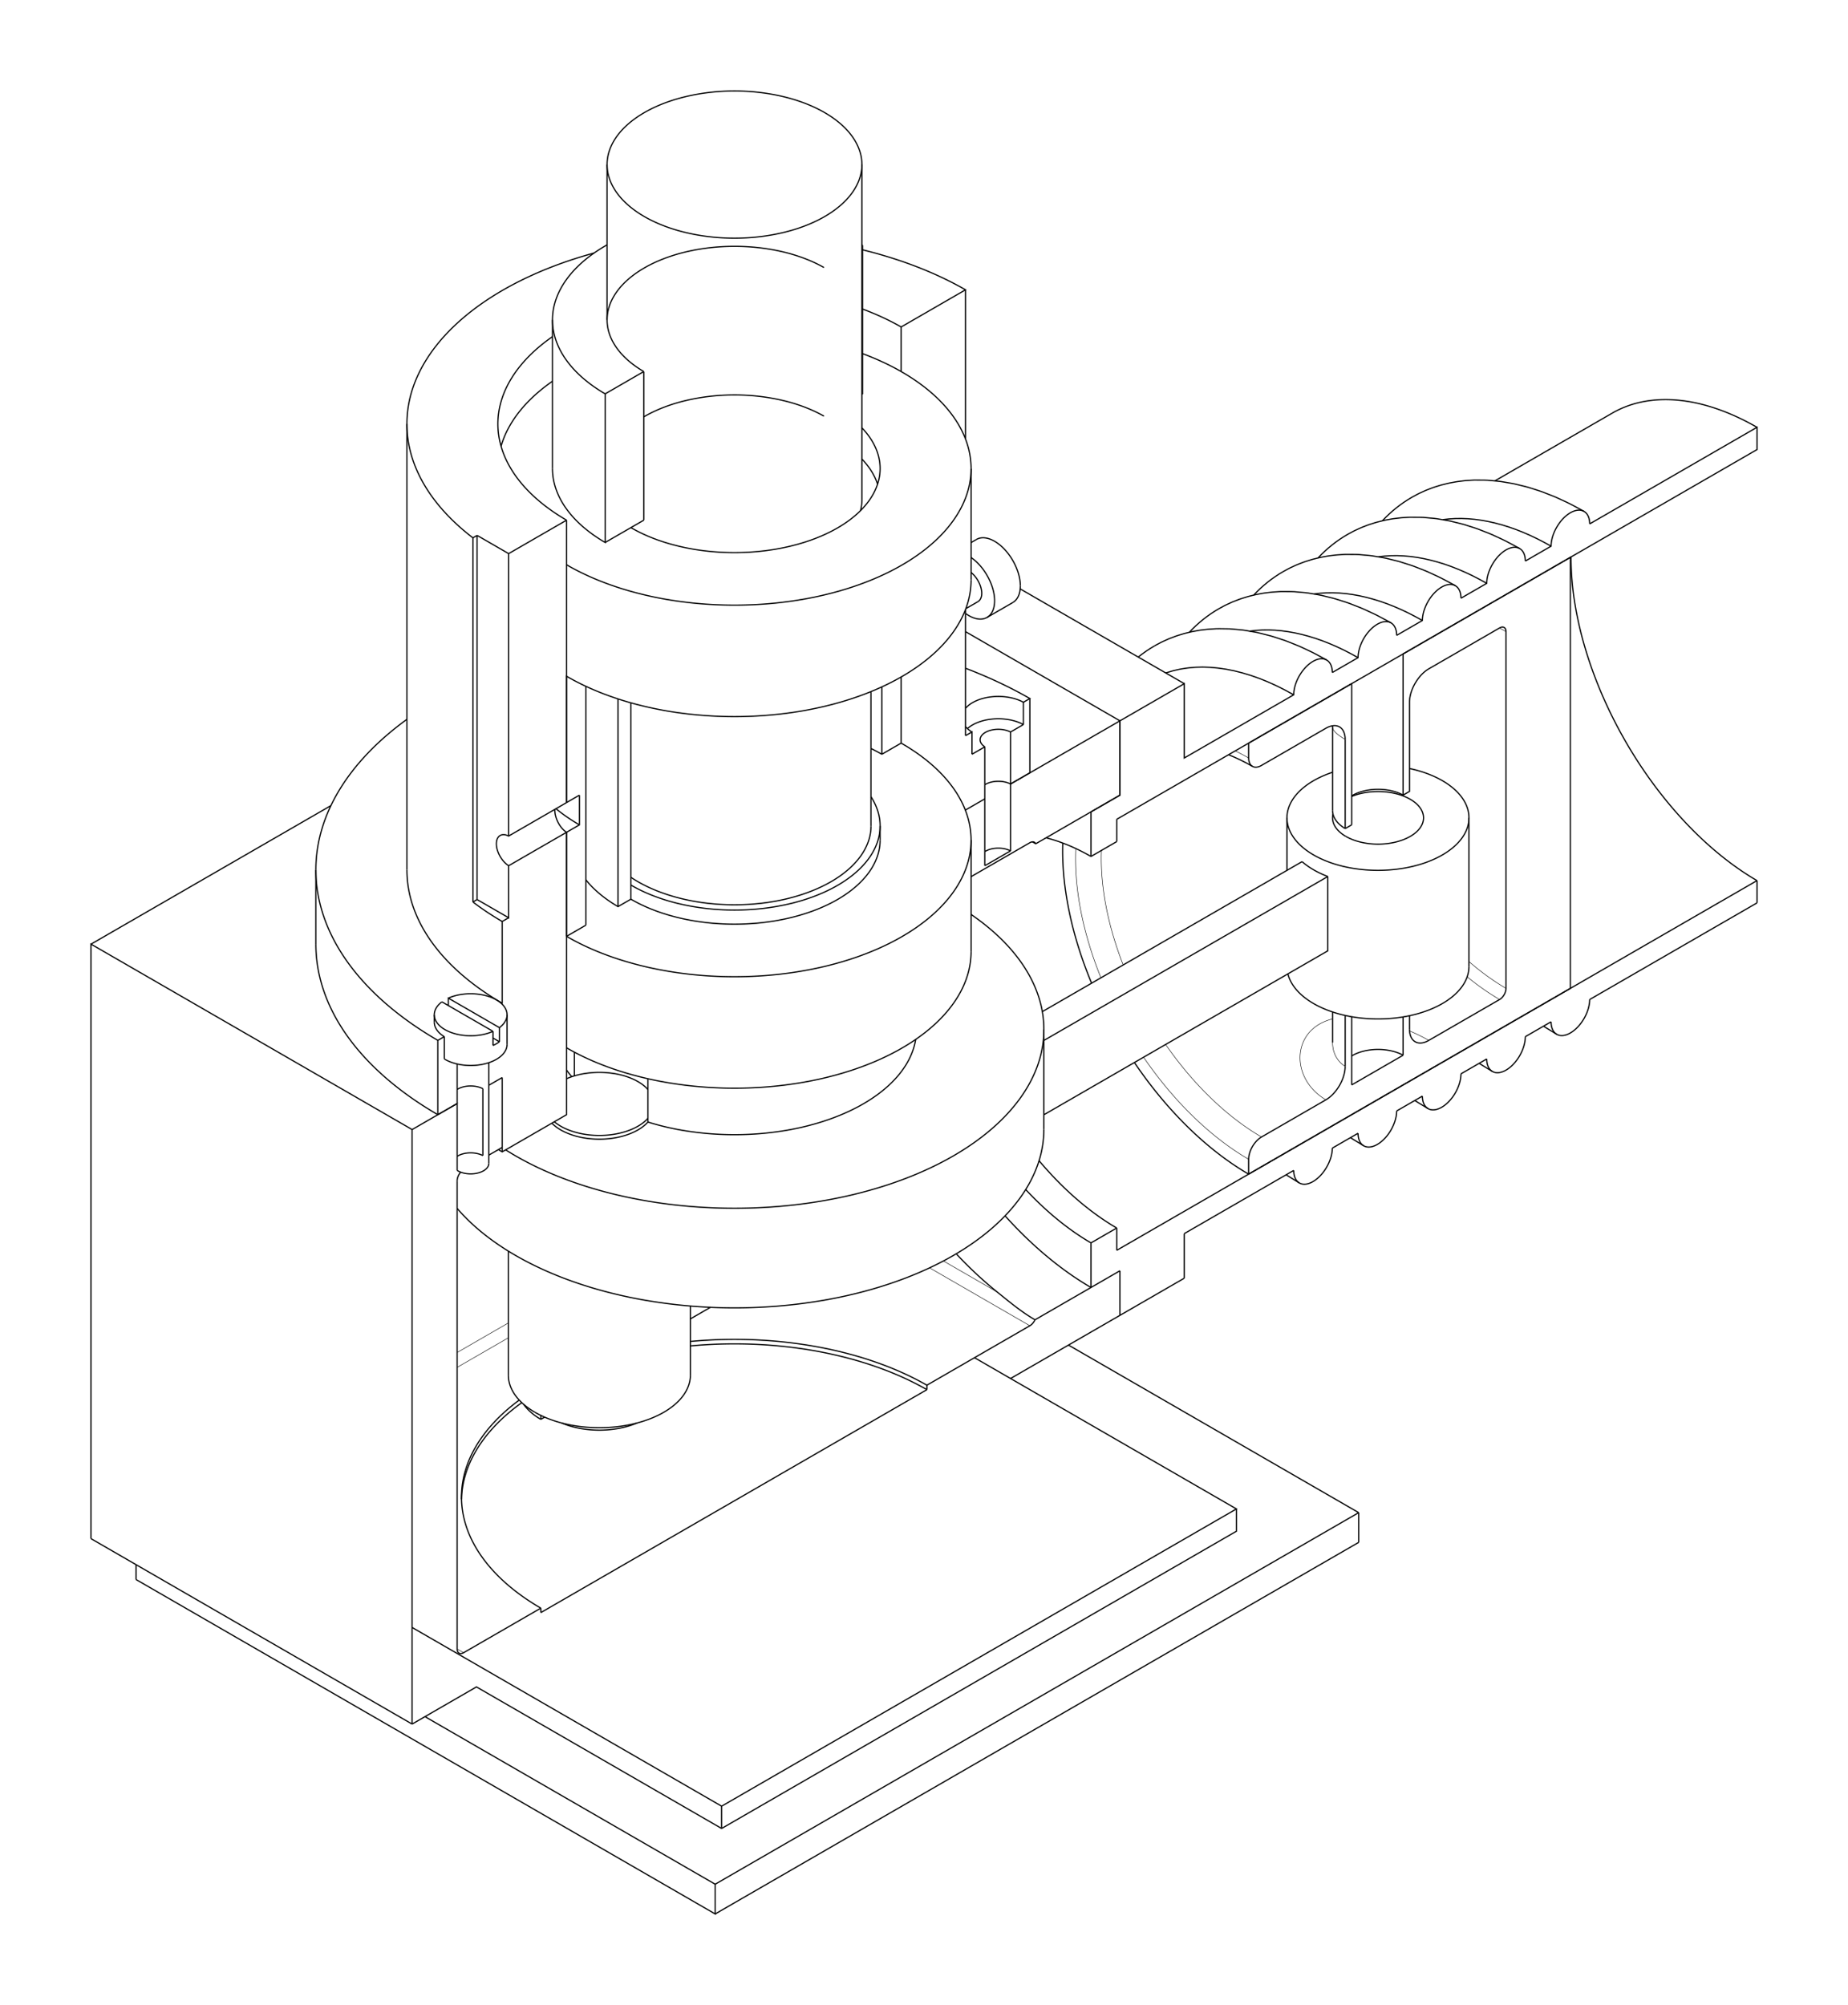 <?xml version="1.0" encoding="UTF-8" standalone="no"?>
<svg
   xmlns:dc="http://purl.org/dc/elements/1.1/"
   xmlns:cc="http://creativecommons.org/ns#"
   xmlns:rdf="http://www.w3.org/1999/02/22-rdf-syntax-ns#"
   xmlns:svg="http://www.w3.org/2000/svg"
   xmlns="http://www.w3.org/2000/svg"
   xmlns:sodipodi="http://sodipodi.sourceforge.net/DTD/sodipodi-0.dtd"
   xmlns:inkscape="http://www.inkscape.org/namespaces/inkscape"
   x="0"
   y="0"
   width="203.07mm"
   height="220.286mm"
   overflow="inherit"
   viewBox="0, 0, 767.509, 832.578"
   preserveAspectRatio="xMidYMid"
   font-size="0"
   xml:space="default"
   version="1.1"
   id="svg8167"
   sodipodi:docname="ComplexDrawing.svg"
   inkscape:version="0.92.1 r15371">
  <defs
     id="defs8171" />
  <sodipodi:namedview
     pagecolor="#ffffff"
     bordercolor="#666666"
     borderopacity="1"
     objecttolerance="10"
     gridtolerance="10"
     guidetolerance="10"
     inkscape:pageopacity="0"
     inkscape:pageshadow="2"
     inkscape:window-width="1640"
     inkscape:window-height="1005"
     id="namedview8169"
     showgrid="false"
     inkscape:zoom="1.1338281"
     inkscape:cx="377.3278"
     inkscape:cy="419.6728"
     inkscape:window-x="0"
     inkscape:window-y="0"
     inkscape:window-maximized="0"
     inkscape:current-layer="svg8167" />
  <g
     transform="translate(305.048, 422.923)"
     id="HlrExport"
     xml:space="default">
    <g
       stroke="#000000"
       stroke-width="0.5"
       id="VisibleSharp"
       xml:space="default"
       style="fill:none;">
      <path
         d="M-167.609 -88.389 L-267.253 -30.86"
         xml:space="default"
         id="path7253" />
      <path
         d="M-136.063 -124.206 A173.858 100.377 0 0 0 -173.858 -61.719"
         xml:space="default"
         id="path7255" />
      <path
         d="M52.913 -354.578 A52.913 30.55 0 1 0 -52.913 -354.578 A52.913 30.55 0 0 0 -37.415 -332.976 A52.913 30.55 0 0 0 52.913 -354.578 z"
         xml:space="default"
         id="path7257" />
      <path
         d="M53.183 -321.095 A75.591 43.642 0 0 0 52.913 -321.248"
         xml:space="default"
         id="path7259" />
      <path
         d="M52.326 -210.86 A52.913 30.55 0 0 0 52.913 -215.401"
         xml:space="default"
         id="path7261" />
      <path
         d="M59.422 -221.881 A60.472 34.914 0 0 0 52.913 -232.303"
         xml:space="default"
         id="path7263" />
      <path
         d="M37.147 -250.117 A52.913 30.55 0 0 0 -37.682 -249.809"
         xml:space="default"
         id="path7265" />
      <path
         d="M-43.027 -203.829 A60.472 34.914 0 0 0 -42.76 -203.674 A60.472 34.914 0 0 0 60.472 -228.362 A60.472 34.914 0 0 0 52.913 -245.264"
         xml:space="default"
         id="path7267" />
      <path
         d="M52.913 -259.22 L53.183 -259.375 L53.183 -321.095 M52.913 -320.94 L53.183 -321.095"
         xml:space="default"
         id="path7269" />
      <path
         d="M69.218 -287.149 A98.268 56.735 0 0 0 53.183 -294.586"
         xml:space="default"
         id="path7271" />
      <path
         d="M95.943 -240.628 L95.943 -302.579"
         xml:space="default"
         id="path7273" />
      <path
         d="M98.268 -228.362 A98.268 56.735 0 0 0 53.183 -276.07"
         xml:space="default"
         id="path7275" />
      <path
         d="M69.218 -268.634 L69.218 -287.149 L95.943 -302.579 A136.063 78.556 0 0 0 53.183 -319.184"
         xml:space="default"
         id="path7277" />
      <path
         d="M37.147 -311.837 A52.913 30.55 0 0 0 -52.913 -290.081 A52.913 30.55 0 0 0 -37.682 -268.634"
         xml:space="default"
         id="path7279" />
      <path
         d="M-53.717 -259.376 L-37.682 -268.634 M-37.682 -206.915 L-37.682 -268.634 M-53.717 -197.657 L-37.682 -206.915"
         xml:space="default"
         id="path7281" />
      <path
         d="M-69.753 -188.399 A98.268 56.735 0 0 0 -69.486 -188.244 A98.268 56.735 0 0 0 98.268 -228.362"
         xml:space="default"
         id="path7283" />
      <path
         d="M115.582 -172.714 A15.118 8.728 240 0 0 118.713 -179.634"
         xml:space="default"
         id="path7285" />
      <path
         d="M95.943 -86.561 L103.968 -91.194 M95.943 -86.33 L95.943 -86.561 M95.943 -86.33 L95.943 -86.561 L103.968 -91.194"
         xml:space="default"
         id="path7287" />
      <path
         d="M103.968 -112.796 A7.559 4.364 180 0 1 102.015 -115.724 A7.559 4.364 180 0 1 114.645 -118.96"
         xml:space="default"
         id="path7289" />
      <path
         d="M119.993 -122.048 L114.645 -118.96 L114.645 -97.359 M103.968 -97.05 A7.559 4.364 180 0 1 114.645 -97.359 M103.968 -97.05 A7.559 4.364 180 0 1 114.645 -97.359 L122.669 -101.991 L122.669 -132.851"
         xml:space="default"
         id="path7291" />
      <path
         d="M119.993 -131.306 L119.993 -122.048 M96.757 -120.353 A15.118 8.728 180 0 1 119.993 -122.048"
         xml:space="default"
         id="path7293" />
      <path
         d="M98.62 -118.966 A15.118 8.728 180 0 1 95.943 -121.206"
         xml:space="default"
         id="path7295" />
      <path
         d="M95.943 -128.758 A15.118 8.728 180 0 1 119.993 -131.306 L122.669 -132.851 A173.858 100.377 0 0 0 95.943 -145.428"
         xml:space="default"
         id="path7297" />
      <path
         d="M95.943 -160.625 L160.084 -123.593 M95.943 -160.625 L160.084 -123.593"
         xml:space="default"
         id="path7299" />
      <path
         d="M95.943 -168.197 A15.118 8.728 240 0 0 104.892 -166.542 A15.118 8.728 240 0 0 108.023 -173.462 A15.118 8.728 240 0 0 98.268 -191.391"
         xml:space="default"
         id="path7301" />
      <path
         d="M118.713 -179.634 A15.118 8.728 240 0 0 100.464 -198.899"
         xml:space="default"
         id="path7303" />
      <path
         d="M118.654 -178.373 L186.81 -139.023"
         xml:space="default"
         id="path7305" />
      <path
         d="M179.126 -143.459 C179.126 -143.459 180.06 -143.782 181.975 -144.331 C181.975 -144.331 182.939 -144.59 184.912 -145.012 C184.912 -145.012 185.905 -145.207 187.933 -145.5 C187.933 -145.5 188.953 -145.631 191.032 -145.795 C191.032 -145.795 192.077 -145.861 194.204 -145.896 C194.204 -145.896 195.273 -145.897 197.443 -145.802 C197.443 -145.802 198.533 -145.739 200.744 -145.515 C200.744 -145.515 201.854 -145.387 204.101 -145.034 C204.101 -145.034 205.228 -144.842 207.507 -144.361 C207.507 -144.361 208.651 -144.104 210.958 -143.496 C210.958 -143.496 212.115 -143.175 214.447 -142.441 C214.447 -142.441 215.616 -142.058 217.968 -141.198 C217.968 -141.198 219.146 -140.752 221.514 -139.769 C221.514 -139.769 222.7 -139.262 225.08 -138.156 C225.08 -138.156 226.271 -137.589 228.658 -136.363 C228.658 -136.363 229.852 -135.736 232.243 -134.394"
         xml:space="default"
         id="path7307" />
      <path
         d="M253.626 -115.878 L253.626 -78.848 M256.326 -80.407 L253.626 -78.848 M256.326 -139.04 L256.326 -80.407"
         xml:space="default"
         id="path7309" />
      <path
         d="M213.535 -114.335 L256.326 -139.04 M213.535 -114.335 L213.535 -108.163 C213.535 -108.163 213.535 -107.897 213.579 -107.395 C213.579 -107.395 213.609 -107.149 213.712 -106.692 C213.712 -106.692 213.77 -106.469 213.931 -106.06 C213.931 -106.06 213.975 -105.962 214.073 -105.775 C214.073 -105.775 214.124 -105.683 214.237 -105.51 C214.237 -105.51 214.295 -105.426 214.422 -105.27 C214.422 -105.27 214.487 -105.194 214.629 -105.054 C214.629 -105.054 214.701 -104.986 214.857 -104.862 C214.857 -104.862 214.937 -104.803 215.108 -104.698 C215.108 -104.698 215.184 -104.654 215.345 -104.579 C215.345 -104.579 215.427 -104.542 215.599 -104.482 C215.599 -104.482 215.687 -104.454 215.87 -104.41 C215.87 -104.41 215.964 -104.391 216.159 -104.365 C216.159 -104.365 216.255 -104.355 216.453 -104.348 C216.453 -104.348 216.554 -104.347 216.764 -104.359 C216.764 -104.359 216.869 -104.368 217.089 -104.399 C217.089 -104.399 217.199 -104.418 217.428 -104.47 C217.428 -104.47 217.543 -104.499 217.779 -104.573 C217.779 -104.573 217.897 -104.613 218.14 -104.709 C218.14 -104.709 218.261 -104.759 218.508 -104.877 C218.508 -104.877 218.631 -104.938 218.88 -105.077 L245.607 -120.507 C245.607 -120.507 245.779 -120.606 246.121 -120.785 C246.121 -120.785 246.292 -120.871 246.632 -121.023 C246.632 -121.023 246.801 -121.096 247.137 -121.221 C247.137 -121.221 247.304 -121.279 247.633 -121.377 C247.633 -121.377 247.797 -121.422 248.119 -121.492 C248.119 -121.492 248.279 -121.523 248.591 -121.565 C248.591 -121.565 248.747 -121.583 249.049 -121.598 C249.049 -121.598 249.199 -121.603 249.49 -121.591 C249.49 -121.591 249.66 -121.581 249.986 -121.533 C249.986 -121.533 250.147 -121.505 250.455 -121.423 C250.455 -121.423 250.607 -121.377 250.897 -121.261 C250.897 -121.261 251.039 -121.199 251.309 -121.051 C251.309 -121.051 251.43 -120.979 251.66 -120.816 C251.66 -120.816 251.773 -120.731 251.986 -120.542 C251.986 -120.542 252.09 -120.444 252.286 -120.229 C252.286 -120.229 252.381 -120.118 252.559 -119.877 C252.559 -119.877 252.641 -119.759 252.794 -119.506 C252.794 -119.506 252.868 -119.376 253.002 -119.098 C253.002 -119.098 253.067 -118.957 253.184 -118.655 C253.184 -118.655 253.24 -118.501 253.338 -118.174 C253.338 -118.174 253.384 -118.007 253.46 -117.655 C253.46 -117.655 253.496 -117.476 253.551 -117.099 C253.551 -117.099 253.576 -116.907 253.607 -116.506 C253.607 -116.506 253.613 -116.404 253.621 -116.196 C253.621 -116.196 253.625 -116.092 253.626 -115.878"
         xml:space="default"
         id="path7311" />
      <path
         d="M229.458 -83.321 A37.795 21.821 180 0 1 248.382 -102.228 M305.048 -83.321 A37.795 21.821 180 1 1 229.458 -83.321 M293.978 -98.751 A37.795 21.821 180 0 1 305.048 -83.321 M280.345 -103.791 A37.795 21.821 180 0 1 293.978 -98.751"
         xml:space="default"
         id="path7313" />
      <path
         d="M277.699 -151.38 L277.699 -92.747"
         xml:space="default"
         id="path7315" />
      <path
         d="M277.699 -151.38 L347.162 -191.484 L347.162 -12.499 M213.535 64.651 L347.162 -12.499 M213.535 58.479 L213.535 64.651 M213.535 58.479 C213.535 58.479 213.535 58.213 213.579 57.66 C213.579 57.66 213.609 57.38 213.712 56.804 C213.712 56.804 213.77 56.513 213.931 55.919 C213.931 55.919 214.018 55.621 214.237 55.015 C214.237 55.015 214.292 54.874 214.409 54.591 C214.409 54.591 214.47 54.45 214.601 54.166 C214.601 54.166 214.667 54.024 214.811 53.74 C214.811 53.74 214.884 53.598 215.041 53.315 C215.041 53.315 215.121 53.174 215.291 52.892 C215.291 52.892 215.377 52.752 215.56 52.473 C215.56 52.473 215.653 52.333 215.85 52.058 C215.85 52.058 215.95 51.921 216.159 51.651 C216.159 51.651 216.255 51.531 216.453 51.294 C216.453 51.294 216.554 51.177 216.764 50.947 C216.764 50.947 216.869 50.833 217.089 50.612 C217.089 50.612 217.199 50.503 217.428 50.292 C217.428 50.292 217.543 50.188 217.779 49.989 C217.779 49.989 217.897 49.892 218.14 49.708 C218.14 49.708 218.261 49.618 218.508 49.451 C218.508 49.451 218.631 49.369 218.88 49.221 L245.607 33.79 C245.607 33.79 245.778 33.691 246.121 33.474 C246.121 33.474 246.292 33.363 246.632 33.122 C246.632 33.122 246.801 32.999 247.137 32.737 C247.137 32.737 247.304 32.603 247.633 32.32 C247.633 32.32 247.797 32.176 248.119 31.874 C248.119 31.874 248.279 31.72 248.592 31.401 C248.592 31.401 248.747 31.24 249.049 30.906 C249.049 30.906 249.199 30.737 249.49 30.389 C249.49 30.389 249.653 30.192 249.966 29.785 C249.966 29.785 250.121 29.58 250.418 29.161 C250.418 29.161 250.564 28.95 250.844 28.52 C250.844 28.52 250.981 28.303 251.243 27.864 C251.243 27.864 251.371 27.643 251.615 27.195 C251.615 27.195 251.734 26.971 251.958 26.516 C251.958 26.516 252.068 26.288 252.273 25.828 C252.273 25.828 252.373 25.598 252.559 25.133 C252.559 25.133 252.642 24.919 252.794 24.489 C252.794 24.489 252.868 24.273 253.003 23.84 C253.003 23.84 253.068 23.623 253.185 23.186 C253.185 23.186 253.24 22.967 253.338 22.528 C253.338 22.528 253.384 22.309 253.461 21.868 C253.461 21.868 253.496 21.648 253.551 21.208 C253.551 21.208 253.576 20.988 253.607 20.551 C253.607 20.551 253.62 20.333 253.626 19.901"
         xml:space="default"
         id="path7317" />
      <path
         d="M277.699 15.262 L256.326 27.602 M256.326 -0.713 L256.326 27.602"
         xml:space="default"
         id="path7319" />
      <path
         d="M253.626 -1.248 L253.626 19.901"
         xml:space="default"
         id="path7321" />
      <path
         d="M256.326 15.571 A15.118 8.728 180 0 1 277.699 15.262 M277.699 -0.631 L277.699 15.262"
         xml:space="default"
         id="path7323" />
      <path
         d="M280.345 -1.132 L280.345 4.475"
         xml:space="default"
         id="path7325" />
      <path
         d="M282.723 9.683 C282.723 9.683 282.595 9.611 282.353 9.445 C282.353 9.445 282.234 9.358 282.011 9.163 C282.011 9.163 281.902 9.062 281.697 8.84 C281.697 8.84 281.597 8.725 281.412 8.474 C281.412 8.474 281.33 8.356 281.178 8.102 C281.178 8.102 281.103 7.972 280.969 7.695 C280.969 7.695 280.904 7.553 280.787 7.251 C280.787 7.251 280.731 7.097 280.634 6.77 C280.634 6.77 280.587 6.603 280.511 6.251 C280.511 6.251 280.475 6.072 280.42 5.695 C280.42 5.695 280.396 5.503 280.364 5.102 C280.364 5.102 280.358 5 280.35 4.793 C280.35 4.793 280.347 4.688 280.345 4.475 M288.363 9.105 C288.363 9.105 288.191 9.204 287.848 9.383 C287.848 9.383 287.677 9.469 287.337 9.621 C287.337 9.621 287.168 9.694 286.832 9.818 C286.832 9.818 286.665 9.877 286.336 9.974 C286.336 9.974 286.172 10.02 285.85 10.089 C285.85 10.089 285.69 10.121 285.378 10.163 C285.378 10.163 285.223 10.18 284.92 10.196 C284.92 10.196 284.771 10.2 284.48 10.188 C284.48 10.188 284.317 10.178 284.003 10.133 C284.003 10.133 283.848 10.107 283.55 10.03 C283.55 10.03 283.403 9.987 283.123 9.879 C283.123 9.879 282.985 9.821 282.723 9.683"
         xml:space="default"
         id="path7327" />
      <path
         d="M288.363 9.105 L317.764 -7.87 C317.764 -7.87 317.823 -7.904 317.941 -7.979 C317.941 -7.979 318 -8.017 318.116 -8.1 C318.116 -8.1 318.174 -8.143 318.289 -8.233 C318.289 -8.233 318.346 -8.279 318.457 -8.376 C318.457 -8.376 318.513 -8.425 318.621 -8.528 C318.621 -8.528 318.675 -8.58 318.779 -8.687 C318.779 -8.687 318.83 -8.741 318.93 -8.853 C318.93 -8.853 318.979 -8.909 319.075 -9.023 C319.075 -9.023 319.129 -9.09 319.232 -9.225 C319.232 -9.225 319.283 -9.293 319.38 -9.431 C319.38 -9.431 319.428 -9.5 319.518 -9.64 C319.518 -9.64 319.562 -9.71 319.645 -9.851 C319.645 -9.851 319.686 -9.921 319.763 -10.062 C319.763 -10.062 319.8 -10.132 319.87 -10.273 C319.87 -10.273 319.905 -10.344 319.968 -10.484 C319.968 -10.484 319.999 -10.554 320.056 -10.693 C320.056 -10.693 320.121 -10.855 320.224 -11.173 C320.224 -11.173 320.272 -11.33 320.343 -11.637 C320.343 -11.637 320.374 -11.788 320.413 -12.08 C320.413 -12.08 320.429 -12.224 320.436 -12.499 M320.436 -160.624 L320.436 -12.499 M319.65 -162.357 C319.65 -162.357 319.73 -162.31 319.872 -162.195 C319.872 -162.195 319.94 -162.133 320.056 -161.991 C320.056 -161.991 320.121 -161.904 320.224 -161.706 C320.224 -161.706 320.272 -161.603 320.343 -161.379 C320.343 -161.379 320.374 -161.263 320.413 -161.016 C320.413 -161.016 320.429 -160.89 320.436 -160.624 M317.764 -162.167 C317.764 -162.167 317.823 -162.201 317.941 -162.263 C317.941 -162.263 318 -162.292 318.116 -162.344 C318.116 -162.344 318.174 -162.368 318.289 -162.41 C318.289 -162.41 318.346 -162.43 318.457 -162.462 C318.457 -162.462 318.513 -162.477 318.621 -162.499 C318.621 -162.499 318.675 -162.509 318.779 -162.522 C318.779 -162.522 318.83 -162.527 318.93 -162.531 C318.93 -162.531 318.979 -162.532 319.075 -162.527 C319.075 -162.527 319.184 -162.519 319.382 -162.471 C319.382 -162.471 319.478 -162.442 319.65 -162.357 M288.364 -145.193 L317.764 -162.167 M288.364 -145.193 C288.364 -145.193 288.193 -145.094 287.851 -144.878 C287.851 -144.878 287.68 -144.766 287.34 -144.526 C287.34 -144.526 287.171 -144.403 286.835 -144.141 C286.835 -144.141 286.668 -144.007 286.339 -143.724 C286.339 -143.724 286.175 -143.58 285.853 -143.278 C285.853 -143.278 285.693 -143.125 285.38 -142.806 C285.38 -142.806 285.225 -142.644 284.922 -142.31 C284.922 -142.31 284.772 -142.141 284.481 -141.793 C284.481 -141.793 284.319 -141.596 284.007 -141.191 C284.007 -141.191 283.853 -140.987 283.557 -140.569 C283.557 -140.569 283.411 -140.358 283.131 -139.929 C283.131 -139.929 282.994 -139.713 282.732 -139.273 C282.732 -139.273 282.603 -139.053 282.36 -138.605 C282.36 -138.605 282.24 -138.38 282.015 -137.925 C282.015 -137.925 281.905 -137.696 281.699 -137.235 C281.699 -137.235 281.599 -137.003 281.413 -136.536 C281.413 -136.536 281.33 -136.323 281.178 -135.893 C281.178 -135.893 281.104 -135.678 280.969 -135.244 C280.969 -135.244 280.904 -135.027 280.787 -134.59 C280.787 -134.59 280.731 -134.371 280.634 -133.932 C280.634 -133.932 280.587 -133.712 280.511 -133.271 C280.511 -133.271 280.475 -133.05 280.42 -132.61 C280.42 -132.61 280.396 -132.39 280.364 -131.953 C280.364 -131.953 280.352 -131.735 280.345 -131.304 L280.345 -94.275 L277.699 -92.747 M256.326 -92.438 A15.118 8.728 180 0 1 277.699 -92.747"
         xml:space="default"
         id="path7329" />
      <path
         d="M286.177 -83.306 A18.898 10.911 0 0 0 256.326 -92.196 M253.917 -75.591 A18.898 10.911 0 0 0 286.177 -83.306"
         xml:space="default"
         id="path7331" />
      <path
         d="M246.413 -58.945 L128.504 9.129"
         xml:space="default"
         id="path7333" />
      <path
         d="M-35.955 43.018 A75.591 43.642 0 0 0 75.26 8.707"
         xml:space="default"
         id="path7335" />
      <path
         d="M-72.158 44.747 A22.677 13.093 0 0 0 -35.955 41.475 M-74.826 42.892 A22.677 13.093 0 0 0 -72.158 44.747"
         xml:space="default"
         id="path7337" />
      <path
         d="M-75.854 43.486 A22.677 13.093 0 0 0 -72.158 46.29 A22.677 13.093 0 0 0 -35.955 43.018 L-35.955 25.027"
         xml:space="default"
         id="path7339" />
      <path
         d="M-35.955 29.502 A22.677 13.093 0 0 0 -69.753 25.025"
         xml:space="default"
         id="path7341" />
      <path
         d="M-69.753 21.447 A75.591 43.642 0 0 0 -67.574 24.188"
         xml:space="default"
         id="path7343" />
      <path
         d="M-66.492 23.845 L-66.492 14.001"
         xml:space="default"
         id="path7345" />
      <path
         d="M-69.753 12.189 A98.268 56.735 0 0 0 -69.486 12.344 A98.268 56.735 0 0 0 98.268 -27.774"
         xml:space="default"
         id="path7347" />
      <path
         d="M128.504 4.629 A128.504 74.192 0 0 0 98.268 -43.179 M-90.866 57.09 A128.504 74.192 0 0 0 128.504 4.629 M-95.041 54.564 A128.504 74.192 0 0 0 -90.866 57.09"
         xml:space="default"
         id="path7349" />
      <path
         d="M-96.478 55.393 L-96.478 24.533 M-102.015 27.73 L-96.478 24.533 M-102.015 27.73 L-96.478 24.533 M-96.478 53.541 L-96.478 24.533"
         xml:space="default"
         id="path7351" />
      <path
         d="M-98.064 54.457 A136.063 78.556 0 0 0 -96.478 55.393 L-69.753 39.963 L-69.753 -77.312"
         xml:space="default"
         id="path7353" />
      <path
         d="M-74.15 -87.101 A90.709 52.371 0 0 0 -64.407 -80.39"
         xml:space="default"
         id="path7355" />
      <path
         d="M-74.619 -86.831 C-74.619 -86.831 -74.621 -86.782 -74.623 -86.681 C-74.623 -86.681 -74.624 -86.631 -74.625 -86.526 C-74.625 -86.526 -74.625 -86.473 -74.623 -86.368 C-74.623 -86.368 -74.622 -86.315 -74.619 -86.212 C-74.619 -86.212 -74.617 -86.161 -74.611 -86.06 C-74.611 -86.06 -74.609 -86.01 -74.602 -85.911 C-74.602 -85.911 -74.594 -85.814 -74.576 -85.626 C-74.576 -85.626 -74.566 -85.534 -74.544 -85.357 C-74.544 -85.357 -74.532 -85.27 -74.507 -85.104 C-74.507 -85.104 -74.494 -85.022 -74.466 -84.865 C-74.466 -84.865 -74.452 -84.787 -74.422 -84.638 C-74.422 -84.638 -74.407 -84.564 -74.375 -84.42 C-74.375 -84.42 -74.352 -84.318 -74.303 -84.122 C-74.303 -84.122 -74.279 -84.025 -74.228 -83.838 C-74.228 -83.838 -74.202 -83.746 -74.149 -83.567 C-74.149 -83.567 -74.122 -83.478 -74.066 -83.305 C-74.066 -83.305 -74.038 -83.22 -73.98 -83.053 C-73.98 -83.053 -73.951 -82.97 -73.891 -82.808 C-73.891 -82.808 -73.831 -82.646 -73.704 -82.335 C-73.704 -82.335 -73.645 -82.194 -73.521 -81.919 C-73.521 -81.919 -73.458 -81.783 -73.327 -81.516 C-73.327 -81.516 -73.261 -81.384 -73.122 -81.123 C-73.122 -81.123 -73.051 -80.993 -72.902 -80.736 C-72.902 -80.736 -72.827 -80.608 -72.668 -80.354 C-72.668 -80.354 -72.587 -80.227 -72.416 -79.975 C-72.416 -79.975 -72.372 -79.912 -72.282 -79.785 C-72.282 -79.785 -72.236 -79.722 -72.142 -79.596 C-72.142 -79.596 -72.095 -79.532 -71.996 -79.405 C-71.996 -79.405 -71.946 -79.342 -71.843 -79.214 C-71.843 -79.214 -71.761 -79.115 -71.588 -78.914 C-71.588 -78.914 -71.543 -78.864 -71.451 -78.763 C-71.451 -78.763 -71.405 -78.712 -71.308 -78.61 C-71.308 -78.61 -71.259 -78.559 -71.157 -78.455 C-71.157 -78.455 -71.105 -78.403 -70.996 -78.298 C-70.996 -78.298 -70.941 -78.245 -70.825 -78.139 C-70.825 -78.139 -70.766 -78.085 -70.641 -77.976 C-70.641 -77.976 -70.61 -77.949 -70.546 -77.895 C-70.546 -77.895 -70.513 -77.868 -70.446 -77.814 C-70.446 -77.814 -70.413 -77.786 -70.343 -77.731 C-70.343 -77.731 -70.308 -77.704 -70.235 -77.648 C-70.235 -77.648 -70.198 -77.62 -70.122 -77.564 C-70.122 -77.564 -70.083 -77.536 -70.004 -77.48 C-70.004 -77.48 -69.964 -77.452 -69.881 -77.395 C-69.881 -77.395 -69.839 -77.367 -69.753 -77.312"
         xml:space="default"
         id="path7357" />
      <path
         d="M-93.806 -63.424 L-69.753 -77.312"
         xml:space="default"
         id="path7359" />
      <path
         d="M-93.806 -75.753 L-93.806 -193.028 M-106.901 -200.588 L-93.806 -193.028"
         xml:space="default"
         id="path7361" />
      <path
         d="M-75.591 -264.614 A98.268 56.735 0 0 0 -96.951 -237.62"
         xml:space="default"
         id="path7363" />
      <path
         d="M-75.591 -283.13 A98.268 56.735 0 0 0 -98.268 -246.878 A98.268 56.735 0 0 0 -69.753 -206.915"
         xml:space="default"
         id="path7365" />
      <path
         d="M-75.591 -228.362 A75.591 43.642 0 0 0 -53.717 -197.657 L-53.717 -259.376 M-75.591 -290.081 A75.591 43.642 0 0 0 -53.717 -259.376 M-52.913 -321.248 A75.591 43.642 0 0 0 -75.591 -290.081"
         xml:space="default"
         id="path7367" />
      <path
         d="M-58.308 -317.855 A136.063 78.556 0 0 0 -136.063 -246.878 A136.063 78.556 0 0 0 -108.641 -199.583 L-106.901 -200.588 M-106.901 -49.376 L-106.901 -200.588 M-106.901 -49.376 L-93.806 -41.815 L-93.806 -63.424 A7.559 4.364 60 0 1 -98.884 -72.52 A7.559 4.364 60 0 1 -97.318 -75.981 A7.559 4.364 60 0 1 -93.806 -75.753 L-69.753 -89.64"
         xml:space="default"
         id="path7369" />
      <path
         d="M-61.735 -38.729 L-61.735 -137.931"
         xml:space="default"
         id="path7371" />
      <path
         d="M-69.753 -34.1 L-61.735 -38.729"
         xml:space="default"
         id="path7373" />
      <path
         d="M-43.027 -49.53 L-43.027 -131.065"
         xml:space="default"
         id="path7375" />
      <path
         d="M-48.372 -46.444 L-48.372 -132.687"
         xml:space="default"
         id="path7377" />
      <path
         d="M-61.735 -57.56 A68.031 39.278 0 0 0 -48.372 -46.444 L-43.027 -49.53 A60.472 34.914 0 0 0 -42.76 -49.376 A60.472 34.914 0 0 0 60.472 -74.063"
         xml:space="default"
         id="path7379" />
      <path
         d="M-40.088 -56.782 A56.693 32.732 0 0 0 56.693 -79.927 M-43.027 -58.613 A56.693 32.732 0 0 0 -40.088 -56.782"
         xml:space="default"
         id="path7381" />
      <path
         d="M-43.027 -55.394 A60.472 34.914 0 0 0 -42.76 -55.239 A60.472 34.914 0 0 0 60.472 -79.927 A60.472 34.914 0 0 0 56.693 -92.076"
         xml:space="default"
         id="path7383" />
      <path
         d="M61.2 -109.706 A86.929 50.189 0 0 0 56.693 -112.11"
         xml:space="default"
         id="path7385" />
      <path
         d="M61.2 -109.706 L61.2 -137.684 M61.2 -109.706 L69.218 -114.335 L69.218 -141.801 M69.218 -114.335 L69.218 -141.801 M98.268 -74.063 A98.268 56.735 0 0 0 69.218 -114.335 M-69.486 -33.946 A98.268 56.735 0 0 0 98.268 -74.063 M-69.753 -34.1 A98.268 56.735 0 0 0 -69.486 -33.946 M-69.753 -34.1 L-69.753 -77.304 L-64.407 -80.39 L-64.407 -92.734 M-69.753 -89.648 L-64.407 -92.734 M-69.753 -89.648 L-69.753 -142.109 A98.268 56.735 0 0 0 -69.486 -141.955 A98.268 56.735 0 0 0 98.268 -182.072"
         xml:space="default"
         id="path7387" />
      <path
         d="M102.678 -176.548 A7.559 4.364 240 0 0 98.268 -185.172 M101.113 -173.088 A7.559 4.364 240 0 0 102.678 -176.548"
         xml:space="default"
         id="path7389" />
      <path
         d="M95.943 -117.421 L95.943 -169.806 M95.943 -117.421 L98.62 -118.966 L98.62 -109.708 M103.968 -112.796 L98.62 -109.708 M103.968 -112.796 L103.968 -91.194 L103.968 -63.421 M114.645 -69.585 L103.968 -63.421 M114.645 -97.359 L114.645 -69.585 M114.645 -97.359 L160.084 -123.593 L160.084 -92.733 L148.058 -85.79 M148.058 -67.274 L148.058 -85.79 M148.058 -67.274 A98.268 56.735 240 0 0 129.395 -75.014"
         xml:space="default"
         id="path7391" />
      <path
         d="M125.119 -72.545 A3.78 2.182 120 0 0 124.559 -73.17 A3.78 2.182 120 0 0 122.669 -72.983 M98.268 -58.895 L122.669 -72.983"
         xml:space="default"
         id="path7393" />
      <path
         d="M103.968 -69.276 A7.559 4.364 180 0 1 114.645 -69.585"
         xml:space="default"
         id="path7395" />
      <path
         d="M123.722 -73.342 C123.722 -73.342 123.951 -73.212 124.416 -72.948 C124.416 -72.948 124.649 -72.815 125.119 -72.545"
         xml:space="default"
         id="path7397" />
      <path
         d="M125.119 -72.545 L160.084 -92.733 L160.084 -123.593 L186.81 -139.023 L186.81 -108.163 L232.243 -134.394 C232.243 -134.394 232.243 -134.587 232.259 -134.982 C232.259 -134.982 232.269 -135.182 232.306 -135.591 C232.306 -135.591 232.327 -135.797 232.386 -136.219 C232.386 -136.219 232.418 -136.431 232.499 -136.863 C232.499 -136.863 232.542 -137.081 232.646 -137.524 C232.646 -137.524 232.7 -137.747 232.827 -138.2 C232.827 -138.2 232.893 -138.428 233.043 -138.889 C233.043 -138.889 233.122 -139.12 233.296 -139.589 C233.296 -139.589 233.376 -139.797 233.551 -140.216 C233.551 -140.216 233.64 -140.427 233.835 -140.85 C233.835 -140.85 233.934 -141.061 234.149 -141.486 C234.149 -141.486 234.259 -141.699 234.493 -142.125 C234.493 -142.125 234.613 -142.337 234.869 -142.762 C234.869 -142.762 234.999 -142.974 235.275 -143.395 C235.275 -143.395 235.415 -143.605 235.712 -144.02 C235.712 -144.02 235.863 -144.227 236.179 -144.635 C236.179 -144.635 236.324 -144.817 236.625 -145.175 C236.625 -145.175 236.778 -145.353 237.094 -145.7 C237.094 -145.7 237.254 -145.872 237.585 -146.205 C237.585 -146.205 237.752 -146.369 238.094 -146.686 C238.094 -146.686 238.267 -146.841 238.62 -147.138 C238.62 -147.138 238.798 -147.283 239.159 -147.557 C239.159 -147.557 239.341 -147.691 239.707 -147.939 C239.707 -147.939 239.891 -148.06 240.26 -148.28 M245.921 -148.847 C245.921 -148.847 245.807 -148.912 245.566 -149.027 C245.566 -149.027 245.443 -149.081 245.184 -149.172 C245.184 -149.172 245.053 -149.214 244.776 -149.28 C244.776 -149.28 244.636 -149.309 244.342 -149.348 C244.342 -149.348 244.197 -149.363 243.896 -149.373 C243.896 -149.373 243.743 -149.375 243.426 -149.356 C243.426 -149.356 243.266 -149.343 242.936 -149.294 C242.936 -149.294 242.769 -149.266 242.426 -149.187 C242.426 -149.187 242.254 -149.143 241.9 -149.032 C241.9 -149.032 241.723 -148.972 241.362 -148.828 C241.362 -148.828 241.18 -148.753 240.813 -148.578 C240.813 -148.578 240.721 -148.532 240.537 -148.435 C240.537 -148.435 240.445 -148.385 240.26 -148.28 M248.278 -143.651 C248.278 -143.651 248.278 -143.844 248.262 -144.222 C248.262 -144.222 248.252 -144.41 248.215 -144.776 C248.215 -144.776 248.194 -144.958 248.135 -145.311 C248.135 -145.311 248.103 -145.486 248.022 -145.825 C248.022 -145.825 247.978 -145.993 247.875 -146.317 C247.875 -146.317 247.82 -146.477 247.694 -146.783 C247.694 -146.783 247.628 -146.934 247.477 -147.222 C247.477 -147.222 247.399 -147.363 247.225 -147.63 C247.225 -147.63 247.139 -147.755 246.951 -147.987 C246.951 -147.987 246.853 -148.101 246.642 -148.311 C246.642 -148.311 246.534 -148.413 246.299 -148.599 C246.299 -148.599 246.179 -148.688 245.921 -148.847 M248.278 -143.651 L258.968 -149.823 C258.968 -149.823 258.968 -150.016 258.984 -150.412 C258.984 -150.412 258.994 -150.612 259.031 -151.021 C259.031 -151.021 259.053 -151.227 259.111 -151.648 C259.111 -151.648 259.144 -151.86 259.224 -152.293 C259.224 -152.293 259.268 -152.511 259.371 -152.954 C259.371 -152.954 259.426 -153.177 259.552 -153.63 C259.552 -153.63 259.618 -153.857 259.769 -154.319 C259.769 -154.319 259.847 -154.55 260.021 -155.018 C260.021 -155.018 260.101 -155.227 260.276 -155.646 C260.276 -155.646 260.366 -155.857 260.56 -156.279 C260.56 -156.279 260.66 -156.491 260.874 -156.916 C260.874 -156.916 260.984 -157.129 261.219 -157.554 C261.219 -157.554 261.339 -157.767 261.594 -158.191 C261.594 -158.191 261.724 -158.403 262 -158.825 C262 -158.825 262.141 -159.034 262.437 -159.45 C262.437 -159.45 262.588 -159.657 262.904 -160.065 C262.904 -160.065 263.049 -160.247 263.351 -160.605 C263.351 -160.605 263.503 -160.783 263.82 -161.13 C263.82 -161.13 263.98 -161.302 264.31 -161.635 C264.31 -161.635 264.477 -161.799 264.82 -162.115 C264.82 -162.115 264.992 -162.271 265.346 -162.568 C265.346 -162.568 265.523 -162.713 265.885 -162.987 C265.885 -162.987 266.066 -163.121 266.433 -163.369 C266.433 -163.369 266.616 -163.49 266.986 -163.71 M272.647 -164.277 C272.647 -164.277 272.533 -164.342 272.291 -164.457 C272.291 -164.457 272.168 -164.511 271.909 -164.602 C271.909 -164.602 271.778 -164.644 271.501 -164.709 C271.501 -164.709 271.361 -164.739 271.067 -164.777 C271.067 -164.777 270.922 -164.793 270.621 -164.803 C270.621 -164.803 270.468 -164.804 270.152 -164.786 C270.152 -164.786 269.992 -164.773 269.661 -164.724 C269.661 -164.724 269.494 -164.696 269.152 -164.617 C269.152 -164.617 268.979 -164.573 268.626 -164.462 C268.626 -164.462 268.448 -164.402 268.087 -164.258 C268.087 -164.258 267.906 -164.183 267.539 -164.008 C267.539 -164.008 267.447 -163.962 267.262 -163.865 C267.262 -163.865 267.17 -163.815 266.986 -163.71 M275.003 -159.081 C275.003 -159.081 275.003 -159.274 274.988 -159.652 C274.988 -159.652 274.977 -159.84 274.94 -160.206 C274.94 -160.206 274.919 -160.387 274.86 -160.741 C274.86 -160.741 274.828 -160.916 274.747 -161.255 C274.747 -161.255 274.704 -161.423 274.6 -161.747 C274.6 -161.747 274.546 -161.907 274.419 -162.213 C274.419 -162.213 274.353 -162.364 274.203 -162.652 C274.203 -162.652 274.125 -162.793 273.95 -163.06 C273.95 -163.06 273.864 -163.184 273.676 -163.417 C273.676 -163.417 273.579 -163.531 273.368 -163.741 C273.368 -163.741 273.259 -163.843 273.025 -164.029 C273.025 -164.029 272.904 -164.118 272.647 -164.277 M275.003 -159.081 L285.693 -165.253 C285.693 -165.253 285.693 -165.446 285.709 -165.842 C285.709 -165.842 285.72 -166.042 285.757 -166.451 C285.757 -166.451 285.778 -166.657 285.837 -167.078 C285.837 -167.078 285.869 -167.29 285.95 -167.723 C285.95 -167.723 285.993 -167.941 286.096 -168.384 C286.096 -168.384 286.151 -168.607 286.278 -169.06 C286.278 -169.06 286.344 -169.287 286.494 -169.748 C286.494 -169.748 286.572 -169.98 286.747 -170.448 C286.747 -170.448 286.827 -170.656 287.001 -171.076 C287.001 -171.076 287.091 -171.286 287.285 -171.709 C287.285 -171.709 287.385 -171.921 287.599 -172.346 C287.599 -172.346 287.709 -172.559 287.944 -172.984 C287.944 -172.984 288.064 -173.197 288.319 -173.621 C288.319 -173.621 288.45 -173.833 288.726 -174.254 C288.726 -174.254 288.866 -174.464 289.162 -174.88 C289.162 -174.88 289.313 -175.087 289.63 -175.495 C289.63 -175.495 289.774 -175.677 290.076 -176.035 C290.076 -176.035 290.228 -176.213 290.545 -176.56 C290.545 -176.56 290.705 -176.732 291.035 -177.065 C291.035 -177.065 291.202 -177.229 291.545 -177.545 C291.545 -177.545 291.718 -177.701 292.071 -177.998 C292.071 -177.998 292.249 -178.143 292.61 -178.417 C292.61 -178.417 292.791 -178.55 293.158 -178.799 C293.158 -178.799 293.342 -178.92 293.711 -179.14 M299.372 -179.707 C299.372 -179.707 299.258 -179.772 299.017 -179.886 C299.017 -179.886 298.894 -179.941 298.635 -180.031 C298.635 -180.031 298.503 -180.074 298.227 -180.139 C298.227 -180.139 298.086 -180.169 297.792 -180.207 C297.792 -180.207 297.648 -180.222 297.346 -180.233 C297.346 -180.233 297.193 -180.234 296.877 -180.216 C296.877 -180.216 296.717 -180.203 296.387 -180.154 C296.387 -180.154 296.22 -180.126 295.877 -180.047 C295.877 -180.047 295.704 -180.003 295.351 -179.891 C295.351 -179.891 295.173 -179.832 294.812 -179.688 C294.812 -179.688 294.631 -179.613 294.264 -179.437 C294.264 -179.437 294.172 -179.392 293.988 -179.294 C293.988 -179.294 293.896 -179.245 293.711 -179.14 M301.729 -174.511 C301.729 -174.511 301.729 -174.704 301.713 -175.082 C301.713 -175.082 301.702 -175.269 301.665 -175.636 C301.665 -175.636 301.644 -175.817 301.585 -176.171 C301.585 -176.171 301.553 -176.346 301.472 -176.685 C301.472 -176.685 301.429 -176.853 301.326 -177.177 C301.326 -177.177 301.271 -177.336 301.144 -177.643 C301.144 -177.643 301.078 -177.794 300.928 -178.082 C300.928 -178.082 300.85 -178.223 300.675 -178.49 C300.675 -178.49 300.589 -178.614 300.401 -178.847 C300.401 -178.847 300.304 -178.961 300.093 -179.171 C300.093 -179.171 299.984 -179.273 299.75 -179.458 C299.75 -179.458 299.63 -179.548 299.372 -179.707 M301.729 -174.511 L312.419 -180.683 C312.419 -180.683 312.419 -180.876 312.434 -181.272 C312.434 -181.272 312.445 -181.472 312.482 -181.881 C312.482 -181.881 312.503 -182.087 312.562 -182.508 C312.562 -182.508 312.594 -182.72 312.675 -183.153 C312.675 -183.153 312.718 -183.371 312.822 -183.814 C312.822 -183.814 312.876 -184.037 313.003 -184.489 C313.003 -184.489 313.069 -184.717 313.219 -185.178 C313.219 -185.178 313.298 -185.41 313.472 -185.878 C313.472 -185.878 313.552 -186.086 313.727 -186.506 C313.727 -186.506 313.816 -186.716 314.011 -187.139 C314.011 -187.139 314.11 -187.351 314.325 -187.776 C314.325 -187.776 314.435 -187.989 314.669 -188.414 C314.669 -188.414 314.789 -188.627 315.045 -189.051 C315.045 -189.051 315.175 -189.263 315.451 -189.684 C315.451 -189.684 315.591 -189.894 315.888 -190.31 C315.888 -190.31 316.038 -190.517 316.355 -190.924 C316.355 -190.924 316.5 -191.107 316.801 -191.465 C316.801 -191.465 316.954 -191.643 317.27 -191.99 C317.27 -191.99 317.43 -192.162 317.761 -192.495 C317.761 -192.495 317.928 -192.659 318.27 -192.975 C318.27 -192.975 318.443 -193.131 318.796 -193.427 C318.796 -193.427 318.974 -193.573 319.335 -193.847 C319.335 -193.847 319.517 -193.98 319.883 -194.229 C319.883 -194.229 320.067 -194.35 320.436 -194.57 M326.097 -195.136 C326.097 -195.136 325.983 -195.202 325.742 -195.316 C325.742 -195.316 325.619 -195.37 325.36 -195.461 C325.36 -195.461 325.228 -195.504 324.952 -195.569 C324.952 -195.569 324.812 -195.599 324.518 -195.637 C324.518 -195.637 324.373 -195.652 324.072 -195.663 C324.072 -195.663 323.919 -195.664 323.602 -195.646 C323.602 -195.646 323.442 -195.633 323.112 -195.584 C323.112 -195.584 322.945 -195.556 322.602 -195.476 C322.602 -195.476 322.43 -195.433 322.076 -195.321 C322.076 -195.321 321.899 -195.262 321.537 -195.118 C321.537 -195.118 321.356 -195.042 320.989 -194.867 C320.989 -194.867 320.897 -194.821 320.713 -194.724 C320.713 -194.724 320.621 -194.675 320.436 -194.57 M328.454 -189.941 C328.454 -189.941 328.454 -190.134 328.438 -190.512 C328.438 -190.512 328.428 -190.699 328.391 -191.065 C328.391 -191.065 328.369 -191.247 328.311 -191.601 C328.311 -191.601 328.279 -191.776 328.198 -192.115 C328.198 -192.115 328.154 -192.283 328.051 -192.607 C328.051 -192.607 327.996 -192.766 327.87 -193.073 C327.87 -193.073 327.803 -193.224 327.653 -193.512 C327.653 -193.512 327.575 -193.653 327.401 -193.92 C327.401 -193.92 327.315 -194.044 327.126 -194.277 C327.126 -194.277 327.029 -194.391 326.818 -194.601 C326.818 -194.601 326.71 -194.703 326.475 -194.888 C326.475 -194.888 326.355 -194.978 326.097 -195.136 M328.454 -189.941 L339.144 -196.113 C339.144 -196.113 339.144 -196.306 339.16 -196.702 C339.16 -196.702 339.17 -196.901 339.207 -197.31 C339.207 -197.31 339.228 -197.517 339.287 -197.938 C339.287 -197.938 339.319 -198.15 339.4 -198.583 C339.4 -198.583 339.443 -198.8 339.547 -199.244 C339.547 -199.244 339.602 -199.467 339.728 -199.919 C339.728 -199.919 339.794 -200.147 339.945 -200.608 C339.945 -200.608 340.023 -200.84 340.197 -201.308 C340.197 -201.308 340.277 -201.516 340.452 -201.936 C340.452 -201.936 340.542 -202.146 340.736 -202.569 C340.736 -202.569 340.836 -202.781 341.05 -203.206 C341.05 -203.206 341.16 -203.418 341.395 -203.844 C341.395 -203.844 341.515 -204.057 341.77 -204.481 C341.77 -204.481 341.9 -204.693 342.176 -205.114 C342.176 -205.114 342.317 -205.324 342.613 -205.74 C342.613 -205.74 342.764 -205.947 343.08 -206.354 C343.08 -206.354 343.225 -206.537 343.526 -206.895 C343.526 -206.895 343.679 -207.073 343.996 -207.42 C343.996 -207.42 344.156 -207.591 344.486 -207.924 C344.486 -207.924 344.653 -208.089 344.996 -208.405 C344.996 -208.405 345.168 -208.561 345.522 -208.857 C345.522 -208.857 345.699 -209.003 346.06 -209.276 C346.06 -209.276 346.242 -209.41 346.609 -209.659 C346.609 -209.659 346.792 -209.779 347.162 -210 M352.822 -210.566 C352.822 -210.566 352.709 -210.632 352.467 -210.746 C352.467 -210.746 352.344 -210.8 352.085 -210.891 C352.085 -210.891 351.954 -210.934 351.677 -210.999 C351.677 -210.999 351.537 -211.028 351.243 -211.067 C351.243 -211.067 351.098 -211.082 350.797 -211.092 C350.797 -211.092 350.644 -211.094 350.328 -211.075 C350.328 -211.075 350.168 -211.062 349.837 -211.014 C349.837 -211.014 349.67 -210.986 349.328 -210.906 C349.328 -210.906 349.155 -210.862 348.802 -210.751 C348.802 -210.751 348.624 -210.691 348.263 -210.548 C348.263 -210.548 348.081 -210.472 347.715 -210.297 C347.715 -210.297 347.623 -210.251 347.438 -210.154 C347.438 -210.154 347.346 -210.105 347.162 -210 M355.179 -205.371 C355.179 -205.371 355.179 -205.564 355.163 -205.942 C355.163 -205.942 355.153 -206.129 355.116 -206.495 C355.116 -206.495 355.095 -206.677 355.036 -207.03 C355.036 -207.03 355.004 -207.205 354.923 -207.545 C354.923 -207.545 354.88 -207.713 354.776 -208.036 C354.776 -208.036 354.722 -208.196 354.595 -208.503 C354.595 -208.503 354.529 -208.654 354.378 -208.941 C354.378 -208.941 354.3 -209.083 354.126 -209.35 C354.126 -209.35 354.04 -209.474 353.852 -209.707 C353.852 -209.707 353.755 -209.82 353.543 -210.031 C353.543 -210.031 353.435 -210.133 353.201 -210.318 C353.201 -210.318 353.08 -210.408 352.822 -210.566 M355.179 -205.371 L424.665 -245.488 L424.665 -236.231 L158.748 -82.704 M158.748 -73.446 L158.748 -82.704 M158.748 -73.446 L148.058 -67.274"
         xml:space="default"
         id="path7399" />
      <path
         d="M148.309 -14.649 A109.606 63.281 60 0 1 136.356 -72.831"
         xml:space="default"
         id="path7401" />
      <path
         d="M235.723 -65.117 L127.852 -2.838 M246.413 -58.945 A37.795 21.821 180 0 1 235.723 -65.117 M246.413 -58.945 L246.413 -28.085 L128.504 39.989"
         xml:space="default"
         id="path7403" />
      <path
         d="M-90.866 98.442 A128.504 74.192 0 0 0 128.504 45.981 M-115.186 78.872 A128.504 74.192 0 0 0 -90.866 98.442"
         xml:space="default"
         id="path7405" />
      <path
         d="M-115.186 261.845 L-115.186 67.428 M-115.186 261.845 A3.78 2.182 120 0 0 -114.403 263.575 A3.78 2.182 120 0 0 -112.513 263.388 L-80.443 244.872 M-113.386 198.737 A113.386 65.463 0 0 0 -80.443 244.872 M-89.401 158.472 A113.386 65.463 0 0 0 -113.386 198.737"
         xml:space="default"
         id="path7407" />
      <path
         d="M-88.332 159.544 A113.386 65.463 0 0 0 -113.374 199.662"
         xml:space="default"
         id="path7409" />
      <path
         d="M-87.591 160.213 A34.016 19.639 0 0 0 -80.442 166.487"
         xml:space="default"
         id="path7411" />
      <path
         d="M-82.848 163.556 A37.795 21.821 0 0 0 -18.328 148.127"
         xml:space="default"
         id="path7413" />
      <path
         d="M79.908 154.144 A113.386 65.463 0 0 0 -18.328 135.986 M79.908 154.144 L79.908 152.293 L122.669 127.605 A3.78 2.182 120 0 0 124.807 125.135"
         xml:space="default"
         id="path7415" />
      <path
         d="M124.807 125.135 L160.084 104.768 L148.058 111.712 L148.058 93.196 M158.748 87.024 L148.058 93.196 M158.748 96.282 L158.748 87.024 M424.665 -57.245 L158.748 96.282 M424.665 -57.245 L424.665 -47.987 M355.179 -7.87 L424.665 -47.987 M355.179 -7.87 C355.179 -7.87 355.179 -7.677 355.163 -7.281 C355.163 -7.281 355.153 -7.081 355.116 -6.672 C355.116 -6.672 355.095 -6.466 355.036 -6.045 C355.036 -6.045 355.004 -5.833 354.923 -5.4 C354.923 -5.4 354.88 -5.182 354.776 -4.739 C354.776 -4.739 354.722 -4.516 354.595 -4.063 C354.595 -4.063 354.529 -3.836 354.378 -3.375 C354.378 -3.375 354.3 -3.143 354.126 -2.675 C354.126 -2.675 354.046 -2.467 353.871 -2.047 C353.871 -2.047 353.782 -1.837 353.587 -1.414 C353.587 -1.414 353.488 -1.202 353.273 -0.777 C353.273 -0.777 353.163 -0.564 352.929 -0.139 C352.929 -0.139 352.809 0.074 352.553 0.498 C352.553 0.498 352.423 0.71 352.147 1.131 C352.147 1.131 352.007 1.341 351.71 1.757 C351.71 1.757 351.559 1.964 351.243 2.372 C351.243 2.372 351.098 2.554 350.797 2.912 C350.797 2.912 350.644 3.09 350.328 3.437 C350.328 3.437 350.168 3.609 349.837 3.942 C349.837 3.942 349.67 4.106 349.328 4.422 C349.328 4.422 349.155 4.578 348.802 4.875 C348.802 4.875 348.624 5.02 348.263 5.294 C348.263 5.294 348.081 5.428 347.715 5.676 C347.715 5.676 347.531 5.797 347.162 6.017 M341.484 6.574 C341.484 6.574 341.599 6.641 341.842 6.757 C341.842 6.757 341.966 6.813 342.228 6.905 C342.228 6.905 342.361 6.948 342.641 7.015 C342.641 7.015 342.783 7.045 343.08 7.084 C343.08 7.084 343.225 7.1 343.526 7.11 C343.526 7.11 343.679 7.111 343.996 7.093 C343.996 7.093 344.156 7.08 344.486 7.031 C344.486 7.031 344.653 7.003 344.996 6.924 C344.996 6.924 345.168 6.88 345.522 6.768 C345.522 6.768 345.699 6.709 346.06 6.565 C346.06 6.565 346.242 6.49 346.609 6.314 C346.609 6.314 346.7 6.269 346.885 6.171 C346.885 6.171 346.977 6.122 347.162 6.017 M339.144 1.388 C339.144 1.388 339.144 1.581 339.16 1.959 C339.16 1.959 339.17 2.146 339.207 2.513 C339.207 2.513 339.228 2.694 339.287 3.048 C339.287 3.048 339.319 3.223 339.4 3.562 C339.4 3.562 339.443 3.73 339.547 4.054 C339.547 4.054 339.602 4.213 339.728 4.52 C339.728 4.52 339.794 4.671 339.945 4.959 C339.945 4.959 340.023 5.1 340.197 5.367 C340.197 5.367 340.282 5.49 340.468 5.72 C340.468 5.72 340.564 5.833 340.773 6.041 C340.773 6.041 340.88 6.143 341.111 6.327 C341.111 6.327 341.23 6.416 341.484 6.574 M328.454 7.56 L339.144 1.388 M328.454 7.56 C328.454 7.56 328.454 7.753 328.438 8.149 C328.438 8.149 328.428 8.349 328.391 8.758 C328.391 8.758 328.369 8.964 328.311 9.385 C328.311 9.385 328.279 9.597 328.198 10.03 C328.198 10.03 328.154 10.248 328.051 10.691 C328.051 10.691 327.996 10.914 327.87 11.367 C327.87 11.367 327.803 11.594 327.653 12.055 C327.653 12.055 327.575 12.287 327.401 12.755 C327.401 12.755 327.321 12.963 327.146 13.383 C327.146 13.383 327.056 13.593 326.862 14.016 C326.862 14.016 326.762 14.228 326.548 14.653 C326.548 14.653 326.438 14.866 326.203 15.291 C326.203 15.291 326.083 15.504 325.828 15.928 C325.828 15.928 325.698 16.14 325.422 16.561 C325.422 16.561 325.281 16.771 324.985 17.187 C324.985 17.187 324.834 17.394 324.518 17.801 C324.518 17.801 324.373 17.984 324.072 18.342 C324.072 18.342 323.919 18.52 323.602 18.867 C323.602 18.867 323.442 19.039 323.112 19.372 C323.112 19.372 322.945 19.536 322.602 19.852 C322.602 19.852 322.43 20.008 322.076 20.304 C322.076 20.304 321.899 20.45 321.537 20.724 C321.537 20.724 321.356 20.857 320.989 21.106 C320.989 21.106 320.805 21.227 320.436 21.447 M314.759 22.004 C314.759 22.004 314.874 22.071 315.117 22.187 C315.117 22.187 315.241 22.243 315.503 22.335 C315.503 22.335 315.636 22.378 315.916 22.445 C315.916 22.445 316.058 22.475 316.355 22.514 C316.355 22.514 316.5 22.529 316.801 22.54 C316.801 22.54 316.954 22.541 317.27 22.523 C317.27 22.523 317.43 22.51 317.761 22.461 C317.761 22.461 317.928 22.433 318.27 22.353 C318.27 22.353 318.443 22.31 318.796 22.198 C318.796 22.198 318.974 22.139 319.335 21.995 C319.335 21.995 319.517 21.919 319.883 21.744 C319.883 21.744 319.975 21.699 320.159 21.601 C320.159 21.601 320.252 21.552 320.436 21.447 M312.419 16.818 C312.419 16.818 312.419 17.011 312.434 17.389 C312.434 17.389 312.445 17.576 312.482 17.943 C312.482 17.943 312.503 18.124 312.562 18.478 C312.562 18.478 312.594 18.653 312.675 18.992 C312.675 18.992 312.718 19.16 312.822 19.484 C312.822 19.484 312.876 19.643 313.003 19.95 C313.003 19.95 313.069 20.101 313.219 20.389 C313.219 20.389 313.298 20.53 313.472 20.797 C313.472 20.797 313.557 20.92 313.743 21.15 C313.743 21.15 313.839 21.263 314.048 21.471 C314.048 21.471 314.155 21.573 314.386 21.757 C314.386 21.757 314.505 21.846 314.759 22.004 M301.729 22.99 L312.419 16.818 M301.729 22.99 C301.729 22.99 301.729 23.183 301.713 23.579 C301.713 23.579 301.702 23.779 301.665 24.188 C301.665 24.188 301.644 24.394 301.585 24.815 C301.585 24.815 301.553 25.027 301.472 25.46 C301.472 25.46 301.429 25.677 301.326 26.121 C301.326 26.121 301.271 26.344 301.144 26.796 C301.144 26.796 301.078 27.024 300.928 27.485 C300.928 27.485 300.85 27.717 300.675 28.185 C300.675 28.185 300.595 28.393 300.421 28.813 C300.421 28.813 300.331 29.023 300.137 29.446 C300.137 29.446 300.037 29.658 299.822 30.083 C299.822 30.083 299.713 30.295 299.478 30.721 C299.478 30.721 299.358 30.934 299.103 31.358 C299.103 31.358 298.972 31.57 298.697 31.991 C298.697 31.991 298.556 32.201 298.26 32.617 C298.26 32.617 298.109 32.824 297.792 33.231 C297.792 33.231 297.648 33.414 297.346 33.772 C297.346 33.772 297.193 33.95 296.877 34.297 C296.877 34.297 296.717 34.468 296.387 34.801 C296.387 34.801 296.22 34.966 295.877 35.282 C295.877 35.282 295.704 35.438 295.351 35.734 C295.351 35.734 295.173 35.88 294.812 36.153 C294.812 36.153 294.631 36.287 294.264 36.536 C294.264 36.536 294.08 36.656 293.711 36.877 M288.033 37.434 C288.033 37.434 288.148 37.5 288.392 37.617 C288.392 37.617 288.516 37.672 288.778 37.765 C288.778 37.765 288.911 37.808 289.19 37.875 C289.19 37.875 289.332 37.905 289.63 37.944 C289.63 37.944 289.774 37.959 290.076 37.969 C290.076 37.969 290.228 37.971 290.545 37.952 C290.545 37.952 290.705 37.939 291.035 37.891 C291.035 37.891 291.202 37.863 291.545 37.783 C291.545 37.783 291.718 37.739 292.071 37.628 C292.071 37.628 292.249 37.568 292.61 37.425 C292.61 37.425 292.791 37.349 293.158 37.174 C293.158 37.174 293.25 37.128 293.434 37.031 C293.434 37.031 293.526 36.982 293.711 36.877 M285.693 32.248 C285.693 32.248 285.693 32.441 285.709 32.819 C285.709 32.819 285.72 33.006 285.757 33.372 C285.757 33.372 285.778 33.554 285.837 33.907 C285.837 33.907 285.869 34.082 285.95 34.422 C285.95 34.422 285.993 34.59 286.096 34.913 C286.096 34.913 286.151 35.073 286.278 35.38 C286.278 35.38 286.344 35.531 286.494 35.818 C286.494 35.818 286.572 35.96 286.747 36.227 C286.747 36.227 286.832 36.35 287.018 36.58 C287.018 36.58 287.114 36.693 287.322 36.901 C287.322 36.901 287.429 37.002 287.661 37.187 C287.661 37.187 287.779 37.276 288.033 37.434 M275.003 38.42 L285.693 32.248 M275.003 38.42 C275.003 38.42 275.003 38.613 274.988 39.009 C274.988 39.009 274.977 39.208 274.94 39.617 C274.94 39.617 274.919 39.823 274.86 40.245 C274.86 40.245 274.828 40.457 274.747 40.89 C274.747 40.89 274.704 41.107 274.6 41.551 C274.6 41.551 274.546 41.773 274.419 42.226 C274.419 42.226 274.353 42.454 274.203 42.915 C274.203 42.915 274.125 43.147 273.95 43.615 C273.95 43.615 273.87 43.823 273.695 44.243 C273.695 44.243 273.606 44.453 273.411 44.876 C273.411 44.876 273.312 45.088 273.097 45.513 C273.097 45.513 272.988 45.725 272.753 46.151 C272.753 46.151 272.633 46.364 272.377 46.788 C272.377 46.788 272.247 47 271.971 47.421 C271.971 47.421 271.831 47.631 271.534 48.047 C271.534 48.047 271.384 48.253 271.067 48.661 C271.067 48.661 270.922 48.844 270.621 49.202 C270.621 49.202 270.468 49.379 270.152 49.726 C270.152 49.726 269.992 49.898 269.661 50.231 C269.661 50.231 269.494 50.396 269.152 50.712 C269.152 50.712 268.979 50.868 268.626 51.164 C268.626 51.164 268.448 51.31 268.087 51.583 C268.087 51.583 267.906 51.717 267.539 51.965 C267.539 51.965 267.355 52.086 266.986 52.307 M261.308 52.864 C261.308 52.864 261.423 52.93 261.667 53.047 C261.667 53.047 261.791 53.102 262.052 53.195 C262.052 53.195 262.185 53.238 262.465 53.305 C262.465 53.305 262.607 53.335 262.904 53.374 C262.904 53.374 263.049 53.389 263.351 53.399 C263.351 53.399 263.503 53.401 263.82 53.382 C263.82 53.382 263.98 53.369 264.31 53.321 C264.31 53.321 264.477 53.293 264.82 53.213 C264.82 53.213 264.992 53.169 265.346 53.058 C265.346 53.058 265.523 52.998 265.885 52.855 C265.885 52.855 266.066 52.779 266.433 52.604 C266.433 52.604 266.525 52.558 266.709 52.461 C266.709 52.461 266.801 52.411 266.986 52.307 M258.968 47.678 C258.968 47.678 258.968 47.871 258.984 48.248 C258.984 48.248 258.994 48.436 259.031 48.802 C259.031 48.802 259.053 48.984 259.111 49.337 C259.111 49.337 259.144 49.512 259.224 49.852 C259.224 49.852 259.268 50.019 259.371 50.343 C259.371 50.343 259.426 50.503 259.552 50.81 C259.552 50.81 259.618 50.961 259.769 51.248 C259.769 51.248 259.847 51.39 260.021 51.657 C260.021 51.657 260.106 51.78 260.293 52.01 C260.293 52.01 260.389 52.123 260.597 52.331 C260.597 52.331 260.704 52.432 260.935 52.617 C260.935 52.617 261.054 52.706 261.308 52.864 M248.278 53.85 L258.968 47.678 M248.278 53.85 C248.278 53.85 248.278 54.043 248.262 54.439 C248.262 54.439 248.252 54.638 248.215 55.047 C248.215 55.047 248.194 55.253 248.135 55.675 C248.135 55.675 248.103 55.887 248.022 56.319 C248.022 56.319 247.978 56.537 247.875 56.98 C247.875 56.98 247.82 57.203 247.694 57.656 C247.694 57.656 247.628 57.884 247.477 58.345 C247.477 58.345 247.399 58.576 247.225 59.045 C247.225 59.045 247.145 59.253 246.97 59.673 C246.97 59.673 246.88 59.883 246.686 60.306 C246.686 60.306 246.586 60.517 246.372 60.943 C246.372 60.943 246.262 61.155 246.027 61.581 C246.027 61.581 245.907 61.793 245.652 62.218 C245.652 62.218 245.522 62.43 245.246 62.851 C245.246 62.851 245.105 63.061 244.809 63.476 C244.809 63.476 244.658 63.683 244.342 64.091 C244.342 64.091 244.197 64.273 243.896 64.632 C243.896 64.632 243.743 64.809 243.426 65.156 C243.426 65.156 243.266 65.328 242.936 65.661 C242.936 65.661 242.769 65.826 242.426 66.142 C242.426 66.142 242.254 66.298 241.9 66.594 C241.9 66.594 241.723 66.739 241.362 67.013 C241.362 67.013 241.18 67.147 240.813 67.395 C240.813 67.395 240.63 67.516 240.26 67.737 M234.583 68.293 C234.583 68.293 234.698 68.36 234.941 68.477 C234.941 68.477 235.065 68.532 235.327 68.625 C235.327 68.625 235.46 68.668 235.74 68.735 C235.74 68.735 235.882 68.765 236.179 68.804 C236.179 68.804 236.324 68.819 236.625 68.829 C236.625 68.829 236.778 68.831 237.094 68.812 C237.094 68.812 237.254 68.799 237.585 68.751 C237.585 68.751 237.752 68.723 238.094 68.643 C238.094 68.643 238.267 68.599 238.62 68.488 C238.62 68.488 238.798 68.428 239.159 68.285 C239.159 68.285 239.341 68.209 239.707 68.034 C239.707 68.034 239.799 67.988 239.984 67.891 C239.984 67.891 240.076 67.841 240.26 67.737 M232.243 63.108 C232.243 63.108 232.243 63.301 232.259 63.678 C232.259 63.678 232.269 63.866 232.306 64.232 C232.306 64.232 232.327 64.414 232.386 64.767 C232.386 64.767 232.418 64.942 232.499 65.282 C232.499 65.282 232.542 65.449 232.646 65.773 C232.646 65.773 232.7 65.933 232.827 66.239 C232.827 66.239 232.893 66.39 233.043 66.678 C233.043 66.678 233.122 66.82 233.296 67.086 C233.296 67.086 233.381 67.209 233.567 67.44 C233.567 67.44 233.663 67.552 233.872 67.761 C233.872 67.761 233.979 67.862 234.21 68.046 C234.21 68.046 234.329 68.135 234.583 68.293 M186.81 89.338 L232.243 63.108 M186.81 89.338 L186.81 107.855 M160.084 123.285 L186.81 107.855 M160.084 123.285 L160.084 104.768 L160.084 123.285 M114.651 149.515 L160.084 123.285"
         xml:space="default"
         id="path7417" />
      <path
         d="M99.685 140.875 L208.457 203.674 L-5.345 327.113 M-5.345 336.371 L-5.345 327.113 M-5.345 336.371 L208.457 212.932 L208.457 203.674"
         xml:space="default"
         id="path7419" />
      <path
         d="M259.235 205.217 L-8.018 359.516 M-128.549 289.927 L-8.018 359.516"
         xml:space="default"
         id="path7421" />
      <path
         d="M-267.253 216.018 L-133.894 293.013 M-267.253 216.018 L-267.253 -30.86 L-133.894 46.135 L-115.179 35.331 L-115.179 63.104 M-114.919 63.262 A7.559 4.364 180 0 1 -115.179 63.104 M-102.015 60.176 A7.559 4.364 180 0 1 -114.919 63.262"
         xml:space="default"
         id="path7423" />
      <path
         d="M-102.015 56.738 L-96.478 53.541"
         xml:space="default"
         id="path7425" />
      <path
         d="M-115.179 57.249 A7.559 4.364 180 0 1 -104.503 56.94"
         xml:space="default"
         id="path7427" />
      <path
         d="M-113.718 63.826 A3.78 2.182 120 0 0 -115.186 67.428"
         xml:space="default"
         id="path7429" />
      <path
         d="M-104.503 29.166 L-104.503 56.94 M-115.179 29.475 A7.559 4.364 180 0 1 -104.503 29.166 M-115.179 29.475 A7.559 4.364 180 0 1 -104.503 29.166"
         xml:space="default"
         id="path7431" />
      <path
         d="M-115.179 18.907 L-115.179 35.331"
         xml:space="default"
         id="path7433" />
      <path
         d="M-120.264 16.973 A15.118 8.728 180 0 1 -120.528 16.817 M-120.528 7.559 L-120.528 16.817 M-120.528 7.559 A15.118 8.728 180 0 1 -124.692 1.543"
         xml:space="default"
         id="path7435" />
      <path
         d="M-120.264 4.629 A15.118 8.728 180 0 1 -124.692 -1.543 M-100.304 5.352 A15.118 8.728 180 0 1 -120.264 4.629 M-100.304 5.352 L-100.304 11.215 M-97.631 9.672 A15.118 8.728 180 0 1 -100.304 11.215 M-97.631 3.809 L-97.631 9.672 M-97.631 3.809 L-118.844 -8.438 L-118.844 -5.352"
         xml:space="default"
         id="path7437" />
      <path
         d="M-100.304 5.352 L-121.516 -6.895"
         xml:space="default"
         id="path7439" />
      <path
         d="M-100.304 8.129 L-97.631 9.672"
         xml:space="default"
         id="path7441" />
      <path
         d="M-94.456 10.801 A15.118 8.728 180 0 1 -120.264 16.973"
         xml:space="default"
         id="path7443" />
      <path
         d="M-123.203 39.963 L-123.203 9.103 M-123.203 39.963 L-115.179 35.331"
         xml:space="default"
         id="path7445" />
      <path
         d="M-173.858 -30.86 A173.858 100.377 0 0 0 -123.203 39.963"
         xml:space="default"
         id="path7447" />
      <path
         d="M-173.858 -61.719 A173.858 100.377 0 0 0 -123.203 9.103 L-120.528 7.559"
         xml:space="default"
         id="path7449" />
      <path
         d="M-124.692 -1.543 A15.118 8.728 180 0 1 -121.516 -6.895"
         xml:space="default"
         id="path7451" />
      <path
         d="M-118.844 -8.438 A15.118 8.728 180 0 1 -94.456 -1.543 A15.118 8.728 180 0 1 -97.631 3.809"
         xml:space="default"
         id="path7453" />
      <path
         d="M-96.752 -6.168 L-96.478 -6.326 L-96.478 -40.272 L-93.806 -41.815"
         xml:space="default"
         id="path7455" />
      <path
         d="M-108.641 -48.371 A136.063 78.556 0 0 0 -96.478 -40.272 M-108.641 -48.371 L-108.641 -199.583"
         xml:space="default"
         id="path7457" />
      <path
         d="M-93.806 -193.028 L-69.753 -206.915 M-69.753 -89.64 L-69.753 -206.915"
         xml:space="default"
         id="path7459" />
      <path
         d="M-106.901 -49.376 L-108.641 -48.371"
         xml:space="default"
         id="path7461" />
      <path
         d="M-136.063 -61.719 A136.063 78.556 0 0 0 -96.478 -6.326"
         xml:space="default"
         id="path7463" />
      <path
         d="M-133.894 293.013 L-133.894 46.135 M-133.894 293.013 L-107.168 277.583 L-5.345 336.371"
         xml:space="default"
         id="path7465" />
      <path
         d="M-133.894 252.895 L-5.345 327.113"
         xml:space="default"
         id="path7467" />
      <path
         d="M-80.443 246.723 L-80.443 244.872"
         xml:space="default"
         id="path7469" />
      <path
         d="M-80.443 246.723 L79.908 154.144"
         xml:space="default"
         id="path7471" />
      <path
         d="M79.908 152.293 A113.386 65.463 0 0 0 -18.328 134.134"
         xml:space="default"
         id="path7473" />
      <path
         d="M-9.989 119.948 L-18.328 124.763"
         xml:space="default"
         id="path7475" />
      <path
         d="M-71.859 167.967 A26.457 15.275 0 0 0 -40.387 167.967"
         xml:space="default"
         id="path7477" />
      <path
         d="M-80.442 166.487 L-78.844 165.565 M-80.442 166.487 L-80.442 164.831"
         xml:space="default"
         id="path7479" />
      <path
         d="M-93.918 148.127 A37.795 21.821 0 0 0 -82.848 163.556"
         xml:space="default"
         id="path7481" />
      <path
         d="M-248.545 232.991 L-248.545 226.819 M-248.545 232.991 L-8.018 371.86 L-8.018 359.516"
         xml:space="default"
         id="path7483" />
      <path
         d="M259.235 217.561 L-8.018 371.86 M259.235 217.561 L259.235 205.217 M138.704 135.628 L259.235 205.217"
         xml:space="default"
         id="path7485" />
      <path
         d="M109.126 113.614 C109.126 113.614 109.416 113.847 110.003 114.321 C110.003 114.321 110.298 114.56 110.897 115.043 C110.897 115.043 111.197 115.287 111.806 115.779 C111.806 115.779 112.112 116.026 112.733 116.526 C112.733 116.526 113.046 116.777 113.681 117.284 C113.681 117.284 113.84 117.412 114.163 117.668 C114.163 117.668 114.324 117.796 114.651 118.054 C114.651 118.054 114.815 118.183 115.146 118.443 C115.146 118.443 115.313 118.573 115.65 118.835 C115.65 118.835 115.819 118.966 116.161 119.23 C116.161 119.23 116.333 119.362 116.682 119.629 C116.682 119.629 116.825 119.737 117.114 119.955 C117.114 119.955 117.259 120.064 117.553 120.285 C117.553 120.285 117.701 120.395 118.001 120.617 C118.001 120.617 118.152 120.728 118.458 120.953 C118.458 120.953 118.612 121.065 118.926 121.291 C118.926 121.291 119.083 121.405 119.404 121.633 C119.404 121.633 119.565 121.748 119.893 121.978 C119.893 121.978 120.057 122.093 120.393 122.325 C120.393 122.325 120.561 122.441 120.905 122.674 C120.905 122.674 121.077 122.791 121.428 123.026 C121.428 123.026 121.605 123.143 121.964 123.378 C121.964 123.378 122.144 123.496 122.511 123.732 C122.511 123.732 122.695 123.849 123.069 124.085 C123.069 124.085 123.257 124.202 123.639 124.437 C123.639 124.437 123.831 124.554 124.219 124.788 C124.219 124.788 124.413 124.904 124.807 125.135 M109.126 113.614 A120.945 69.828 60 0 1 92.088 97.727"
         xml:space="default"
         id="path7487" />
      <path
         d="M112.378 81.965 A120.945 69.828 240 0 0 148.058 111.712"
         xml:space="default"
         id="path7489" />
      <path
         d="M120.945 71.051 A98.268 56.735 240 0 0 148.058 93.196"
         xml:space="default"
         id="path7491" />
      <path
         d="M126.489 59.067 A98.268 56.735 240 0 0 158.748 87.024"
         xml:space="default"
         id="path7493" />
      <path
         d="M213.535 64.651 A109.606 63.281 60 0 1 166.089 18.289"
         xml:space="default"
         id="path7495" />
      <path
         d="M305.048 -21.602 A37.795 21.821 180 0 1 229.838 -18.516"
         xml:space="default"
         id="path7497" />
      <path
         d="M248.382 -83.306 A18.898 10.911 0 0 0 253.917 -75.591 M248.572 -84.849 A18.898 10.911 0 0 0 248.382 -83.306"
         xml:space="default"
         id="path7499" />
      <path
         d="M253.626 -78.848 A18.898 10.911 180 0 1 248.382 -86.392"
         xml:space="default"
         id="path7501" />
      <path
         d="M214.01 -160.843 C214.01 -160.843 214.847 -160.962 216.55 -161.134 C216.55 -161.134 217.405 -161.209 219.141 -161.293 C219.141 -161.293 220.013 -161.324 221.781 -161.32 C221.781 -161.32 222.668 -161.306 224.465 -161.214 C224.465 -161.214 225.367 -161.157 227.191 -160.976 C227.191 -160.976 228.107 -160.875 229.956 -160.606 C229.956 -160.606 230.883 -160.461 232.755 -160.105 C232.755 -160.105 233.694 -159.916 235.587 -159.473 C235.587 -159.473 236.535 -159.24 238.446 -158.71 C238.446 -158.71 239.404 -158.434 241.331 -157.818 C241.331 -157.818 242.297 -157.5 244.238 -156.798 C244.238 -156.798 245.21 -156.437 247.162 -155.651 C247.162 -155.651 248.139 -155.248 250.101 -154.379 C250.101 -154.379 251.083 -153.934 253.051 -152.982 C253.051 -152.982 254.035 -152.496 256.008 -151.463 C256.008 -151.463 256.994 -150.936 258.968 -149.823"
         xml:space="default"
         id="path7503" />
      <path
         d="M240.735 -176.273 C240.735 -176.273 241.573 -176.392 243.275 -176.564 C243.275 -176.564 244.131 -176.639 245.867 -176.723 C245.867 -176.723 246.739 -176.754 248.506 -176.75 C248.506 -176.75 249.394 -176.736 251.19 -176.644 C251.19 -176.644 252.092 -176.587 253.917 -176.406 C253.917 -176.406 254.832 -176.305 256.681 -176.036 C256.681 -176.036 257.608 -175.891 259.481 -175.535 C259.481 -175.535 260.419 -175.346 262.312 -174.902 C262.312 -174.902 263.261 -174.67 265.172 -174.14 C265.172 -174.14 266.129 -173.864 268.057 -173.248 C268.057 -173.248 269.022 -172.929 270.963 -172.228 C270.963 -172.228 271.935 -171.867 273.887 -171.081 C273.887 -171.081 274.865 -170.678 276.826 -169.808 C276.826 -169.808 277.808 -169.363 279.776 -168.412 C279.776 -168.412 280.761 -167.926 282.733 -166.893 C282.733 -166.893 283.719 -166.366 285.693 -165.253"
         xml:space="default"
         id="path7505" />
      <path
         d="M267.46 -191.702 C267.46 -191.702 268.298 -191.821 270 -191.994 C270 -191.994 270.856 -192.069 272.592 -192.153 C272.592 -192.153 273.464 -192.184 275.231 -192.179 C275.231 -192.179 276.119 -192.166 277.916 -192.074 C277.916 -192.074 278.818 -192.017 280.642 -191.836 C280.642 -191.836 281.557 -191.735 283.406 -191.466 C283.406 -191.466 284.334 -191.321 286.206 -190.965 C286.206 -190.965 287.144 -190.776 289.037 -190.332 C289.037 -190.332 289.986 -190.1 291.897 -189.57 C291.897 -189.57 292.855 -189.294 294.782 -188.678 C294.782 -188.678 295.747 -188.359 297.688 -187.658 C297.688 -187.658 298.66 -187.297 300.613 -186.511 C300.613 -186.511 301.59 -186.107 303.551 -185.238 C303.551 -185.238 304.533 -184.793 306.501 -183.841 C306.501 -183.841 307.486 -183.356 309.458 -182.322 C309.458 -182.322 310.445 -181.796 312.419 -180.683"
         xml:space="default"
         id="path7507" />
      <path
         d="M294.185 -207.132 C294.185 -207.132 295.023 -207.251 296.726 -207.423 C296.726 -207.423 297.581 -207.499 299.317 -207.583 C299.317 -207.583 300.189 -207.613 301.957 -207.609 C301.957 -207.609 302.844 -207.596 304.641 -207.504 C304.641 -207.504 305.543 -207.446 307.367 -207.266 C307.367 -207.266 308.282 -207.164 310.132 -206.896 C310.132 -206.896 311.059 -206.751 312.931 -206.394 C312.931 -206.394 313.87 -206.206 315.762 -205.762 C315.762 -205.762 316.711 -205.53 318.622 -205 C318.622 -205 319.58 -204.724 321.507 -204.108 C321.507 -204.108 322.473 -203.789 324.413 -203.088 C324.413 -203.088 325.385 -202.726 327.338 -201.941 C327.338 -201.941 328.315 -201.537 330.277 -200.668 C330.277 -200.668 331.258 -200.223 333.226 -199.271 C333.226 -199.271 334.211 -198.785 336.183 -197.752 C336.183 -197.752 337.17 -197.226 339.144 -196.113"
         xml:space="default"
         id="path7509" />
      <path
         d="M347.429 -191.638 A109.606 63.281 240 0 0 424.665 -57.245"
         xml:space="default"
         id="path7511" />
      <path
         d="M364.46 -251.325 A120.945 69.828 60 0 1 424.665 -245.488"
         xml:space="default"
         id="path7513" />
    </g>
    <g
       stroke="#000000"
       stroke-width="0.2"
       id="VisibleSmooth"
       xml:space="default"
       style="fill:none;">
      <path
         d="M248.382 -121.122 C248.382 -121.122 248.382 -121.074 248.387 -120.978 C248.387 -120.978 248.391 -120.927 248.403 -120.824 C248.403 -120.824 248.411 -120.773 248.431 -120.67 C248.431 -120.67 248.453 -120.567 248.521 -120.359 C248.521 -120.359 248.54 -120.307 248.584 -120.201 C248.584 -120.201 248.607 -120.148 248.659 -120.04 C248.659 -120.04 248.686 -119.987 248.747 -119.877 C248.747 -119.877 248.763 -119.85 248.796 -119.795 C248.796 -119.795 248.813 -119.767 248.849 -119.711 C248.849 -119.711 248.881 -119.66 248.953 -119.557 C248.953 -119.557 248.99 -119.505 249.07 -119.399 C249.07 -119.399 249.111 -119.346 249.199 -119.237 C249.199 -119.237 249.245 -119.182 249.344 -119.069 C249.344 -119.069 249.394 -119.013 249.503 -118.896 C249.503 -118.896 249.559 -118.838 249.679 -118.717 C249.679 -118.717 249.741 -118.656 249.873 -118.531 C249.873 -118.531 249.941 -118.468 250.087 -118.337 C250.087 -118.337 250.141 -118.29 250.253 -118.193 C250.253 -118.193 250.311 -118.144 250.432 -118.044 C250.432 -118.044 250.494 -117.993 250.624 -117.889 C250.624 -117.889 250.69 -117.837 250.829 -117.728 C250.829 -117.728 250.901 -117.674 251.051 -117.561 C251.051 -117.561 251.128 -117.504 251.29 -117.386 C251.29 -117.386 251.331 -117.357 251.416 -117.296 C251.416 -117.296 251.459 -117.266 251.547 -117.204 C251.547 -117.204 251.592 -117.172 251.684 -117.109 C251.684 -117.109 251.73 -117.077 251.827 -117.011 C251.827 -117.011 251.886 -116.971 252.011 -116.887 C252.011 -116.887 252.074 -116.845 252.206 -116.758 C252.206 -116.758 252.273 -116.714 252.413 -116.624 C252.413 -116.624 252.483 -116.579 252.631 -116.485 C252.631 -116.485 252.706 -116.438 252.862 -116.34 C252.862 -116.34 252.94 -116.291 253.105 -116.191 C253.105 -116.191 253.188 -116.14 253.36 -116.037 C253.36 -116.037 253.447 -115.984 253.626 -115.878"
         xml:space="default"
         id="path7516" />
      <path
         d="M317.694 -162.127 A90.709 52.371 60 0 1 320.436 -160.624"
         xml:space="default"
         id="path7518" />
      <path
         d="M207.953 -111.112 A102.047 58.917 60 0 1 213.535 -108.163"
         xml:space="default"
         id="path7520" />
      <path
         d="M152.19 -16.89 A102.047 58.917 60 0 1 141.739 -70.561"
         xml:space="default"
         id="path7522" />
      <path
         d="M86.769 100.706 L109.126 113.614"
         xml:space="default"
         id="path7524" />
      <path
         d="M-93.918 126.436 L-115.186 138.714"
         xml:space="default"
         id="path7526" />
      <path
         d="M-115.186 261.845 L-112.513 263.388"
         xml:space="default"
         id="path7528" />
      <path
         d="M-93.918 132.607 L-115.186 144.886"
         xml:space="default"
         id="path7530" />
      <path
         d="M81.029 103.564 L122.669 127.605"
         xml:space="default"
         id="path7532" />
      <path
         d="M213.535 58.479 A102.047 58.917 60 0 1 169.899 16.089"
         xml:space="default"
         id="path7534" />
      <path
         d="M245.607 33.79 C245.607 33.79 245.421 33.679 245.055 33.452 C245.055 33.452 244.873 33.338 244.518 33.105 C244.518 33.105 244.342 32.988 243.998 32.749 C243.998 32.749 243.827 32.63 243.495 32.386 C243.495 32.386 243.33 32.264 243.009 32.017 C243.009 32.017 242.85 31.893 242.541 31.642 C242.541 31.642 242.388 31.517 242.091 31.263 C242.091 31.263 241.944 31.135 241.658 30.879 C241.658 30.879 241.484 30.721 241.15 30.402 C241.15 30.402 240.985 30.242 240.667 29.921 C240.667 29.921 240.511 29.76 240.21 29.437 C240.21 29.437 240.061 29.275 239.776 28.95 C239.776 28.95 239.636 28.787 239.366 28.46 C239.366 28.46 239.233 28.296 238.977 27.967 C238.977 27.967 238.851 27.803 238.61 27.473 C238.61 27.473 238.491 27.308 238.263 26.976 C238.263 26.976 238.199 26.882 238.074 26.693 C238.074 26.693 238.012 26.599 237.892 26.41 C237.892 26.41 237.773 26.221 237.546 25.842 C237.546 25.842 237.435 25.652 237.224 25.272 C237.224 25.272 237.12 25.082 236.925 24.701 C236.925 24.701 236.829 24.51 236.648 24.128 C236.648 24.128 236.559 23.937 236.392 23.553 C236.392 23.553 236.31 23.361 236.157 22.977 C236.157 22.977 236.082 22.784 235.942 22.398 C235.942 22.398 235.869 22.189 235.733 21.771 C235.733 21.771 235.667 21.561 235.547 21.141 C235.547 21.141 235.489 20.931 235.384 20.509 C235.384 20.509 235.333 20.298 235.244 19.874 C235.244 19.874 235.201 19.662 235.126 19.236 C235.126 19.236 235.09 19.023 235.031 18.595 C235.031 18.595 235.003 18.38 234.959 17.95 C234.959 17.95 234.939 17.734 234.91 17.301 C234.91 17.301 234.898 17.086 234.886 16.655 C234.886 16.655 234.881 16.438 234.885 16.004 C234.885 16.004 234.889 15.786 234.91 15.348 C234.91 15.348 234.922 15.129 234.96 14.687 C234.96 14.687 234.981 14.466 235.037 14.02 C235.037 14.02 235.068 13.797 235.143 13.346 C235.143 13.346 235.184 13.12 235.28 12.665 C235.28 12.665 235.331 12.436 235.45 11.975 C235.45 11.975 235.5 11.791 235.611 11.419 C235.611 11.419 235.668 11.232 235.796 10.856 C235.796 10.856 235.863 10.667 236.009 10.286 C236.009 10.286 236.084 10.094 236.25 9.708 C236.25 9.708 236.336 9.514 236.524 9.121 C236.524 9.121 236.621 8.924 236.834 8.525 C236.834 8.525 236.943 8.325 237.184 7.919 C237.184 7.919 237.246 7.817 237.376 7.611 C237.376 7.611 237.442 7.508 237.58 7.301 C237.58 7.301 237.663 7.178 237.838 6.931 C237.838 6.931 237.927 6.807 238.116 6.556 C238.116 6.556 238.212 6.43 238.416 6.177 C238.416 6.177 238.519 6.049 238.74 5.792 C238.74 5.792 238.852 5.663 239.09 5.403 C239.09 5.403 239.212 5.273 239.47 5.009 C239.47 5.009 239.602 4.877 239.883 4.61 C239.883 4.61 240.026 4.477 240.331 4.208 C240.331 4.208 240.46 4.096 240.733 3.871 C240.733 3.871 240.803 3.814 240.946 3.701 C240.946 3.701 241.018 3.645 241.165 3.532 C241.165 3.532 241.24 3.475 241.393 3.363 C241.393 3.363 241.469 3.306 241.627 3.194 C241.627 3.194 241.706 3.138 241.868 3.027 C241.868 3.027 241.95 2.971 242.116 2.861 C242.116 2.861 242.199 2.806 242.369 2.698 C242.369 2.698 242.455 2.644 242.629 2.537 C242.629 2.537 242.716 2.484 242.892 2.38 C242.892 2.38 242.981 2.328 243.16 2.226 C243.16 2.226 243.25 2.175 243.431 2.077 C243.431 2.077 243.521 2.028 243.703 1.932 C243.703 1.932 243.794 1.885 243.976 1.793 C243.976 1.793 244.067 1.747 244.248 1.66 C244.248 1.66 244.431 1.572 244.795 1.407 C244.795 1.407 244.977 1.326 245.336 1.177 C245.336 1.177 245.515 1.103 245.868 0.967 C245.868 0.967 246.044 0.901 246.391 0.777 C246.391 0.777 246.563 0.717 246.904 0.606 C246.904 0.606 247.073 0.551 247.406 0.451 C247.406 0.451 247.572 0.401 247.899 0.311 C247.899 0.311 248.061 0.266 248.382 0.184"
         xml:space="default"
         id="path7536" />
      <path
         d="M320.436 -12.499 A90.709 52.371 60 0 1 305.048 -23.622"
         xml:space="default"
         id="path7538" />
      <path
         d="M317.764 -7.87 A94.488 54.553 60 0 1 304.302 -17.288"
         xml:space="default"
         id="path7540" />
      <path
         d="M280.368 5.163 C280.368 5.163 280.582 5.254 281.009 5.44 C281.009 5.44 281.222 5.533 281.646 5.722 C281.646 5.722 281.858 5.816 282.275 6.006 C282.275 6.006 282.379 6.053 282.585 6.148 C282.585 6.148 282.688 6.196 282.891 6.29 C282.891 6.29 283.01 6.346 283.246 6.457 C283.246 6.457 283.363 6.512 283.596 6.623 C283.596 6.623 283.829 6.733 284.287 6.956 C284.287 6.956 284.516 7.067 284.969 7.292 C284.969 7.292 285.195 7.405 285.646 7.635 C285.646 7.635 285.871 7.75 286.32 7.986 C286.32 7.986 286.545 8.104 286.996 8.346 C286.996 8.346 287.222 8.468 287.675 8.719 C287.675 8.719 287.789 8.782 288.018 8.91 C288.018 8.91 288.132 8.974 288.363 9.105"
         xml:space="default"
         id="path7542" />
      <path
         d="M253.626 19.901 C253.626 19.901 253.531 19.842 253.343 19.72 C253.343 19.72 253.25 19.658 253.068 19.532 C253.068 19.532 252.978 19.468 252.802 19.338 C252.802 19.338 252.715 19.272 252.545 19.138 C252.545 19.138 252.461 19.071 252.297 18.933 C252.297 18.933 252.216 18.864 252.059 18.724 C252.059 18.724 251.982 18.654 251.831 18.512 C251.831 18.512 251.757 18.44 251.612 18.296 C251.612 18.296 251.566 18.248 251.476 18.154 C251.476 18.154 251.43 18.106 251.342 18.01 C251.342 18.01 251.255 17.914 251.087 17.72 C251.087 17.72 251.004 17.623 250.846 17.425 C250.846 17.425 250.768 17.327 250.619 17.127 C250.619 17.127 250.472 16.927 250.204 16.52 C250.204 16.52 250.14 16.418 250.016 16.213 C250.016 16.213 249.956 16.11 249.84 15.904 C249.84 15.904 249.808 15.845 249.746 15.727 C249.746 15.727 249.715 15.668 249.655 15.549 C249.655 15.549 249.595 15.431 249.483 15.192 C249.483 15.192 249.428 15.072 249.325 14.831 C249.325 14.831 249.274 14.711 249.18 14.469 C249.18 14.469 249.087 14.226 248.928 13.736 C248.928 13.736 248.891 13.613 248.821 13.366 C248.821 13.366 248.787 13.243 248.726 12.995 C248.726 12.995 248.697 12.875 248.646 12.635 C248.646 12.635 248.621 12.515 248.576 12.273 C248.576 12.273 248.533 12.031 248.469 11.543 C248.469 11.543 248.44 11.299 248.404 10.805 C248.404 10.805 248.389 10.557 248.382 10.058"
         xml:space="default"
         id="path7544" />
      <path
         d="M218.88 49.221 A94.488 54.553 60 0 1 179.06 10.801"
         xml:space="default"
         id="path7546" />
      <path
         d="M161.433 -22.226 A94.488 54.553 60 0 1 152.402 -69.781"
         xml:space="default"
         id="path7548" />
    </g>
    <g
       stroke="#000000"
       stroke-width="0.5"
       id="VisibleOutline"
       xml:space="default"
       style="fill:none;">
      <path
         d="M-94.456 -1.543 L-94.456 10.801"
         xml:space="default"
         id="path7551" />
      <path
         d="M-18.328 148.127 L-18.328 119.414"
         xml:space="default"
         id="path7553" />
      <path
         d="M-93.918 148.127 L-93.918 96.619"
         xml:space="default"
         id="path7555" />
      <path
         d="M-102.015 18.36 L-102.015 60.176"
         xml:space="default"
         id="path7557" />
      <path
         d="M-124.692 -1.543 L-124.692 1.543"
         xml:space="default"
         id="path7559" />
      <path
         d="M-173.858 -30.86 L-173.858 -61.719"
         xml:space="default"
         id="path7561" />
      <path
         d="M-136.063 -61.719 L-136.063 -246.878"
         xml:space="default"
         id="path7563" />
      <path
         d="M-75.591 -228.362 L-75.591 -290.081"
         xml:space="default"
         id="path7565" />
      <path
         d="M-52.913 -290.081 L-52.913 -354.578"
         xml:space="default"
         id="path7567" />
      <path
         d="M52.913 -215.401 L52.913 -354.578"
         xml:space="default"
         id="path7569" />
      <path
         d="M100.464 -198.899 L98.268 -197.631"
         xml:space="default"
         id="path7571" />
      <path
         d="M98.268 -182.072 L98.268 -228.362"
         xml:space="default"
         id="path7573" />
      <path
         d="M115.582 -172.714 L104.892 -166.542"
         xml:space="default"
         id="path7575" />
      <path
         d="M101.113 -173.088 L96.087 -170.186"
         xml:space="default"
         id="path7577" />
      <path
         d="M56.693 -79.927 L56.693 -135.731"
         xml:space="default"
         id="path7579" />
      <path
         d="M60.472 -74.063 L60.472 -79.927"
         xml:space="default"
         id="path7581" />
      <path
         d="M98.268 -27.774 L98.268 -74.063"
         xml:space="default"
         id="path7583" />
      <path
         d="M128.504 45.981 L128.504 4.629"
         xml:space="default"
         id="path7585" />
      <path
         d="M248.382 -2.695 L248.382 10.058"
         xml:space="default"
         id="path7587" />
      <path
         d="M234.583 68.293 C234.583 68.293 232.749 67.228 229.099 64.923"
         xml:space="default"
         id="path7589" />
      <path
         d="M255.824 49.493 C255.824 49.493 257.645 50.674 261.308 52.864"
         xml:space="default"
         id="path7591" />
      <path
         d="M282.549 34.063 C282.549 34.063 284.371 35.245 288.033 37.434"
         xml:space="default"
         id="path7593" />
      <path
         d="M309.274 18.633 C309.274 18.633 311.096 19.815 314.759 22.004"
         xml:space="default"
         id="path7595" />
      <path
         d="M336 3.204 C336 3.204 337.821 4.385 341.484 6.574"
         xml:space="default"
         id="path7597" />
      <path
         d="M305.048 -83.321 L305.048 -21.602"
         xml:space="default"
         id="path7599" />
      <path
         d="M215.108 -104.698 C215.108 -104.698 214.269 -105.178 212.598 -106.081 C212.598 -106.081 211.764 -106.522 210.104 -107.346 C210.104 -107.346 209.276 -107.748 207.632 -108.491 C207.632 -108.491 206.812 -108.852 205.187 -109.515"
         xml:space="default"
         id="path7601" />
      <path
         d="M229.458 -83.321 L229.458 -61.5"
         xml:space="default"
         id="path7603" />
      <path
         d="M248.382 -121.122 L248.382 -86.392"
         xml:space="default"
         id="path7605" />
      <path
         d="M248.382 -121.122 C248.382 -121.122 248.382 -121.191 248.378 -121.329 C248.378 -121.329 248.376 -121.398 248.367 -121.535"
         xml:space="default"
         id="path7607" />
      <path
         d="M174.386 -154.679 C174.386 -154.679 175.34 -155.229 177.299 -156.239 C177.299 -156.239 178.287 -156.728 180.311 -157.612 C180.311 -157.612 181.33 -158.038 183.412 -158.795 C183.412 -158.795 184.46 -159.157 186.595 -159.786 C186.595 -159.786 187.669 -160.084 189.852 -160.584 C189.852 -160.584 190.949 -160.818 193.175 -161.19 C193.175 -161.19 194.293 -161.359 196.556 -161.601 C196.556 -161.601 197.692 -161.707 199.989 -161.822 C199.989 -161.822 201.823 -161.888 205.542 -161.782 C205.542 -161.782 207.41 -161.689 211.186 -161.269 C211.186 -161.269 213.08 -161.02 216.901 -160.293 C216.901 -160.293 218.815 -159.892 222.668 -158.865 C222.668 -158.865 224.597 -158.314 228.47 -156.995 C228.47 -156.995 230.408 -156.299 234.291 -154.694 C234.291 -154.694 236.232 -153.856 240.113 -151.974 C240.113 -151.974 242.052 -150.999 245.921 -148.847"
         xml:space="default"
         id="path7609" />
      <path
         d="M167.679 -150.068 C167.679 -150.068 168.208 -150.496 169.29 -151.321 C169.29 -151.321 169.834 -151.727 170.946 -152.507 C170.946 -152.507 171.505 -152.892 172.645 -153.627 C172.645 -153.627 173.218 -153.989 174.386 -154.679"
         xml:space="default"
         id="path7611" />
      <path
         d="M201.111 -170.108 C201.111 -170.108 200.549 -169.784 199.444 -169.103 C199.444 -169.103 198.894 -168.758 197.814 -168.035 C197.814 -168.035 197.277 -167.669 196.224 -166.906 C196.224 -166.906 195.701 -166.519 194.675 -165.716 C194.675 -165.716 194.166 -165.309 193.168 -164.466 C193.168 -164.466 192.673 -164.04 191.705 -163.159 C191.705 -163.159 191.225 -162.714 190.287 -161.795 C190.287 -161.795 189.821 -161.331 188.913 -160.376 M272.647 -164.277 C272.647 -164.277 270.731 -165.376 266.887 -167.379 C266.887 -167.379 264.964 -168.347 261.114 -170.081 C261.114 -170.081 259.19 -170.914 255.343 -172.371 C255.343 -172.371 253.421 -173.065 249.589 -174.238 C249.589 -174.238 247.676 -174.789 243.869 -175.672 C243.869 -175.672 241.97 -176.076 238.2 -176.66 C238.2 -176.66 236.32 -176.915 232.599 -177.194 C232.599 -177.194 230.746 -177.296 227.087 -177.264 C227.087 -177.264 225.918 -177.229 223.603 -177.06 C223.603 -177.06 222.45 -176.96 220.171 -176.66 C220.171 -176.66 219.036 -176.493 216.799 -176.061 C216.799 -176.061 215.685 -175.828 213.494 -175.264 C213.494 -175.264 212.404 -174.965 210.264 -174.268 C210.264 -174.268 209.201 -173.904 207.118 -173.076 C207.118 -173.076 206.085 -172.646 204.065 -171.688 C204.065 -171.688 203.063 -171.193 201.111 -170.108"
         xml:space="default"
         id="path7613" />
      <path
         d="M299.372 -179.707 C299.372 -179.707 297.456 -180.806 293.613 -182.809 C293.613 -182.809 291.69 -183.777 287.84 -185.511 C287.84 -185.511 285.915 -186.344 282.068 -187.801 C282.068 -187.801 280.147 -188.495 276.314 -189.668 C276.314 -189.668 274.401 -190.219 270.594 -191.101 C270.594 -191.101 268.695 -191.506 264.925 -192.09 C264.925 -192.09 263.046 -192.345 259.325 -192.624 C259.325 -192.624 257.471 -192.726 253.812 -192.694 C253.812 -192.694 252.643 -192.659 250.328 -192.49 C250.328 -192.49 249.175 -192.389 246.896 -192.09 C246.896 -192.09 245.762 -191.923 243.524 -191.491 C243.524 -191.491 242.411 -191.258 240.219 -190.694 C240.219 -190.694 239.13 -190.395 236.99 -189.698 C236.99 -189.698 235.927 -189.333 233.844 -188.506 C233.844 -188.506 232.81 -188.076 230.79 -187.118 C230.79 -187.118 229.788 -186.623 227.837 -185.538"
         xml:space="default"
         id="path7615" />
      <path
         d="M227.837 -185.538 C227.837 -185.538 227.274 -185.214 226.169 -184.533 C226.169 -184.533 225.619 -184.188 224.539 -183.465 C224.539 -183.465 224.003 -183.099 222.949 -182.336 C222.949 -182.336 222.426 -181.949 221.4 -181.146 C221.4 -181.146 220.891 -180.739 219.894 -179.896 C219.894 -179.896 219.399 -179.47 218.431 -178.589 C218.431 -178.589 217.95 -178.144 217.012 -177.225 C217.012 -177.225 216.547 -176.761 215.639 -175.806"
         xml:space="default"
         id="path7617" />
      <path
         d="M254.562 -200.968 C254.562 -200.968 254 -200.644 252.894 -199.963 C252.894 -199.963 252.344 -199.617 251.264 -198.895 C251.264 -198.895 250.728 -198.529 249.675 -197.765 C249.675 -197.765 249.151 -197.379 248.126 -196.575 C248.126 -196.575 247.616 -196.169 246.619 -195.326 C246.619 -195.326 246.124 -194.9 245.156 -194.019 C245.156 -194.019 244.676 -193.574 243.737 -192.655 C243.737 -192.655 243.272 -192.191 242.364 -191.236 M326.097 -195.136 C326.097 -195.136 324.181 -196.236 320.338 -198.239 C320.338 -198.239 318.415 -199.207 314.565 -200.941 C314.565 -200.941 312.64 -201.774 308.794 -203.231 C308.794 -203.231 306.872 -203.925 303.04 -205.098 C303.04 -205.098 301.126 -205.649 297.319 -206.531 C297.319 -206.531 295.42 -206.936 291.65 -207.52 C291.65 -207.52 289.771 -207.774 286.05 -208.054 C286.05 -208.054 284.197 -208.155 280.537 -208.124 C280.537 -208.124 279.368 -208.089 277.053 -207.92 C277.053 -207.92 275.9 -207.819 273.622 -207.519 C273.622 -207.519 272.487 -207.353 270.249 -206.921 C270.249 -206.921 269.136 -206.688 266.944 -206.124 C266.944 -206.124 265.855 -205.825 263.715 -205.128 C263.715 -205.128 262.652 -204.763 260.569 -203.936 C260.569 -203.936 259.535 -203.505 257.515 -202.548 C257.515 -202.548 256.513 -202.053 254.562 -200.968"
         xml:space="default"
         id="path7619" />
      <path
         d="M315.83 -223.249 L364.46 -251.325"
         xml:space="default"
         id="path7621" />
      <path
         d="M352.822 -210.566 C352.822 -210.566 350.906 -211.666 347.063 -213.669 C347.063 -213.669 345.14 -214.637 341.29 -216.371 C341.29 -216.371 339.365 -217.203 335.519 -218.661 C335.519 -218.661 333.597 -219.354 329.765 -220.528 C329.765 -220.528 327.852 -221.079 324.045 -221.961 C324.045 -221.961 322.145 -222.365 318.375 -222.95 C318.375 -222.95 316.496 -223.204 312.775 -223.484 C312.775 -223.484 310.922 -223.585 307.263 -223.554 C307.263 -223.554 306.093 -223.518 303.779 -223.35 C303.779 -223.35 302.625 -223.249 300.347 -222.949 C300.347 -222.949 299.212 -222.783 296.974 -222.351 C296.974 -222.351 295.861 -222.118 293.67 -221.554 C293.67 -221.554 292.58 -221.255 290.44 -220.558 C290.44 -220.558 289.377 -220.193 287.294 -219.365 C287.294 -219.365 286.26 -218.935 284.24 -217.978 C284.24 -217.978 283.239 -217.483 281.287 -216.398 C281.287 -216.398 280.725 -216.073 279.619 -215.393 C279.619 -215.393 279.07 -215.047 277.99 -214.325 C277.99 -214.325 277.453 -213.958 276.4 -213.195 C276.4 -213.195 275.877 -212.809 274.851 -212.005 C274.851 -212.005 274.342 -211.599 273.344 -210.756 C273.344 -210.756 272.849 -210.33 271.881 -209.449 C271.881 -209.449 271.401 -209.004 270.462 -208.085 C270.462 -208.085 269.997 -207.621 269.089 -206.666"
         xml:space="default"
         id="path7623" />
    </g>
  </g>
</svg>
